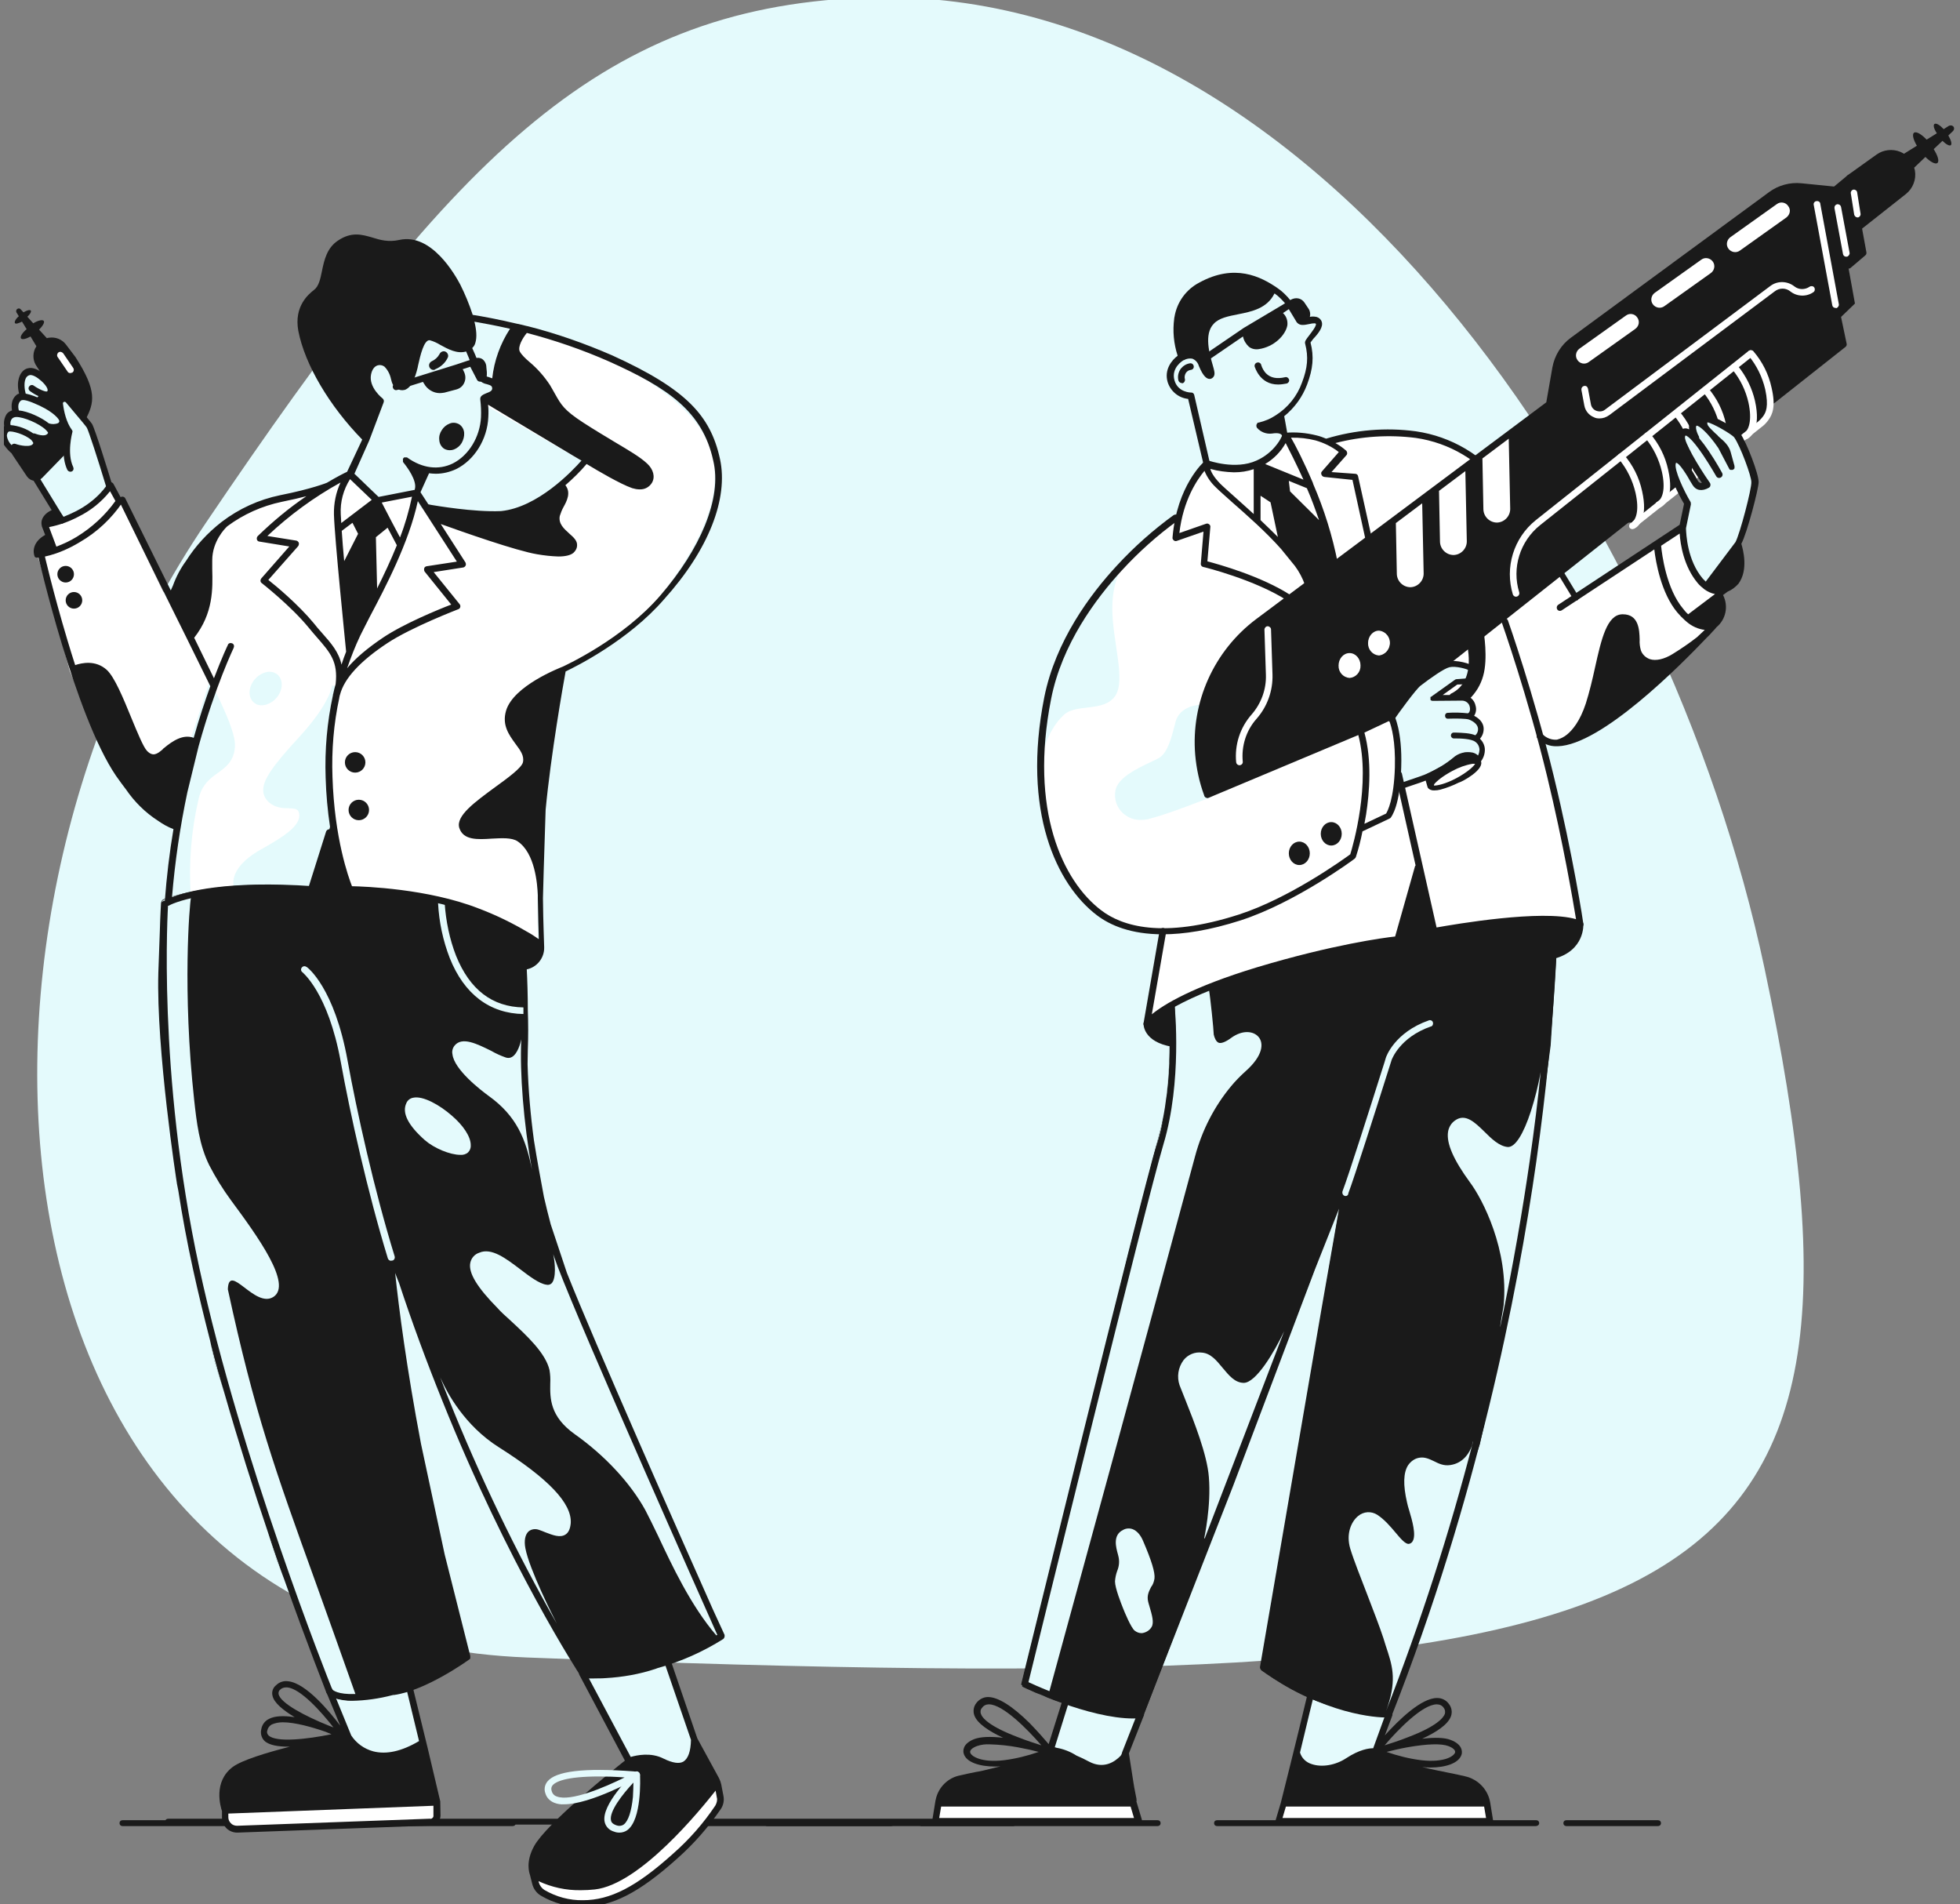 <svg width="209" height="203" viewBox="0 0 209 203" fill="none" xmlns="http://www.w3.org/2000/svg">
<rect x="0" y="0" width="209" height="203" fill="#808080" stroke="none"/>
<g clip-path="url(#clip0_1637_2343)">
<path d="M56.155 176.699C-1.735 174.445 -8.84 101.255 21.94 55.759C47.971 17.263 63.462 0.942 91.919 -0.236C140.008 -2.221 177.86 54.581 188.165 103.274C203.184 174.108 181.632 181.545 56.155 176.699Z" fill="#E4FAFC"/>
<path d="M99.864 194.517H65.904C65.702 194.517 65.568 194.391 65.568 194.203C65.568 194.014 65.702 193.889 65.904 193.889H99.897C100.099 193.889 100.233 194.014 100.233 194.203C100.233 194.391 100.065 194.517 99.864 194.517Z" fill="#1A1A1A"/>
<path d="M112.884 194.517H103.152C102.951 194.517 102.817 194.391 102.817 194.203C102.817 194.014 102.951 193.889 103.152 193.889H112.884C113.085 193.889 113.219 194.014 113.219 194.203C113.219 194.391 113.085 194.517 112.884 194.517Z" fill="#1A1A1A"/>
<path d="M59.528 194.517H17.95C17.749 194.517 17.615 194.391 17.615 194.203C17.615 194.014 17.749 193.889 17.95 193.889H59.528C59.729 193.889 59.863 194.014 59.863 194.203C59.863 194.391 59.729 194.517 59.528 194.517Z" fill="#1A1A1A"/>
<path d="M94.997 194.674H61.037C60.836 194.674 60.701 194.548 60.701 194.36C60.701 194.171 60.836 194.046 61.037 194.046H95.031C95.232 194.046 95.366 194.171 95.366 194.36C95.366 194.548 95.198 194.674 94.997 194.674Z" fill="#1A1A1A"/>
<path d="M108.017 194.674H98.286C98.084 194.674 97.95 194.548 97.95 194.36C97.95 194.171 98.084 194.046 98.286 194.046H108.017C108.219 194.046 108.353 194.171 108.353 194.36C108.353 194.548 108.219 194.674 108.017 194.674Z" fill="#1A1A1A"/>
<path d="M54.661 194.674H13.084C12.882 194.674 12.748 194.548 12.748 194.36C12.748 194.171 12.882 194.046 13.084 194.046H54.661C54.862 194.046 54.997 194.171 54.997 194.36C54.997 194.548 54.862 194.674 54.661 194.674Z" fill="#1A1A1A"/>
<path d="M76.385 190.191L71.47 195.812C71.47 195.812 67.257 200.261 63.85 200.911C60.418 201.588 57.037 200.053 57.037 200.053C57.037 200.053 57.271 201.276 57.427 201.432C57.583 201.588 60.392 203.071 63.122 202.837C65.853 202.603 68.688 200.729 71.314 198.518C73.941 196.306 76.931 192.091 76.931 192.091L76.385 190.191Z" fill="white"/>
<path d="M36.804 94.909C36.804 94.909 43.774 95.143 48.247 96.704C52.72 98.266 57.349 100.789 57.349 100.789L57.193 86.973L59.69 71.44C59.69 71.44 66.425 68.838 70.586 63.348C74.747 57.858 78.206 51.483 74.903 46.071C71.6 40.659 60.86 35.637 54.436 35.013C54.436 35.013 52.174 38.707 51.992 43.339L62.186 49.219C62.186 49.219 57.089 54.397 53.942 54.943C50.795 55.49 44.84 54.163 44.84 54.163L44.06 52.68L39.821 53.46L36.856 50.624L33.319 52.498C33.319 52.498 30.095 52.966 28.613 53.356C27.13 53.747 22.891 55.464 20.759 58.768C19.666 60.407 18.678 62.125 17.794 63.868L12.853 53.669L11.761 51.639L8.926 54.371L6.481 55.23L4.687 55.932L5.545 58.664C5.545 58.664 3.673 58.898 3.907 59.054C4.141 59.211 7.444 71.544 7.444 71.544C7.444 71.544 11.917 81.899 13.321 83.695C14.725 85.49 18.418 88.326 18.418 88.326L17.56 96.184C17.56 96.184 20.239 94.779 25.336 94.701C30.433 94.623 33.19 94.935 33.19 94.935L35.166 88.743L36.804 94.909Z" fill="white"/>
<path d="M23.957 75.811C23.385 74.484 22.787 73.34 22.761 73.34L22.371 72.585L20.186 79.22L18.574 85.959L17.17 96.731L20.369 95.768L20.343 95.482C20.108 91.995 20.395 88.483 21.201 85.074C21.565 83.617 22.397 82.993 23.203 82.42C24.061 81.796 24.946 81.171 25.05 79.636C25.128 78.934 24.764 77.633 23.957 75.811Z" fill="#E4FAFC"/>
<path d="M36.102 73.184L35.4 73.08L35.348 73.366C35.244 73.757 35.088 74.147 34.88 74.511C34.464 75.37 33.58 76.749 31.863 78.622C28.977 81.745 28.014 83.202 28.066 84.32C28.092 84.789 28.326 85.231 28.691 85.543C29.367 86.116 30.147 86.168 30.771 86.168C31.525 86.194 31.785 86.246 31.889 86.688C32.201 88.067 29.913 89.368 27.91 90.513L27.806 90.565C23.931 92.777 24.998 94.806 25.05 94.884L25.18 95.092L25.44 95.066C27.962 94.754 30.511 94.78 33.033 95.092L33.319 95.118L35.452 88.614L35.062 83.67L34.984 78.596L36.05 73.496C36.076 73.418 36.076 73.288 36.102 73.184Z" fill="#E4FAFC"/>
<path d="M49.573 36.757L50.952 40.321C50.952 40.321 52.512 40.816 52.512 41.414C52.512 42.013 51.133 42.481 51.133 42.481C51.133 42.481 51.576 46.644 49.391 48.934C47.233 51.197 45.048 50.261 45.048 50.261L43.904 52.967L39.873 53.461L36.908 50.625L38.651 46.93L40.263 42.611C39.431 42.247 38.911 41.414 38.937 40.504C38.937 38.89 39.925 38.708 40.627 38.89C41.329 39.099 41.641 40.373 41.641 40.373C41.641 40.373 42.422 41.44 42.942 40.998C43.462 40.556 44.19 36.783 44.71 36.314C45.23 35.846 45.958 36.184 46.453 36.314C46.947 36.444 48.897 37.147 49.573 36.757Z" fill="#E4FAFC"/>
<path d="M54.462 35.039C53.006 37.043 52.252 39.489 52.356 41.986L50.041 41.596L47.207 33.452L54.462 35.039Z" fill="#E4FAFC"/>
<path d="M71.184 177.104C69.598 177.625 67.959 178.067 66.321 178.405C63.85 178.874 62.316 178.614 62.316 178.614L67.127 187.824C67.127 187.824 68.584 187.174 69.624 187.538C70.664 187.902 72.354 188.553 72.953 188.267C73.551 188.007 74.071 185.535 74.071 185.535L71.184 177.104Z" fill="#E4FAFC"/>
<path d="M43.618 179.811C42.188 180.305 40.731 180.695 39.249 180.981C37.923 181.164 36.544 180.955 35.322 180.383L37.116 185.118C37.116 185.118 38.547 186.732 40.445 187.122C42.344 187.512 45.1 185.743 45.1 185.743L43.618 179.811Z" fill="#E4FAFC"/>
<path d="M46.453 192.195L24.009 192.95C24.009 192.95 23.879 194.329 24.503 194.667C25.128 195.005 27.962 194.875 27.962 194.875L41.433 194.433C41.433 194.433 46.166 194.433 46.478 193.861C46.791 193.288 46.453 192.195 46.453 192.195Z" fill="white"/>
<path d="M7.08 42.611L9.602 45.214L10.772 48.518L11.891 51.874C11.891 51.874 10.356 53.592 9.368 54.164C8.38 54.736 6.533 55.283 6.533 55.283L3.751 50.808L6.872 47.659L6.325 43.21C6.325 43.236 6.117 42.533 7.08 42.611Z" fill="#E4FAFC"/>
<path d="M6.611 55.828C6.481 55.828 6.377 55.776 6.299 55.672L3.439 51.015C3.335 50.859 3.387 50.624 3.569 50.546C3.725 50.442 3.933 50.494 4.037 50.65L6.872 55.282C6.976 55.438 6.924 55.646 6.768 55.75C6.716 55.802 6.663 55.828 6.611 55.828Z" fill="#1A1A1A"/>
<path d="M13.035 53.591V53.565V53.539V53.513V53.409V53.383V53.357V53.331L12.099 51.587C12.047 51.483 11.917 51.405 11.787 51.405C11.657 51.405 11.553 51.483 11.475 51.587C11.475 51.587 10.486 53.305 8.042 54.528C7.626 54.736 7.21 54.918 6.768 55.1L6.221 54.371C6.143 54.241 5.961 54.189 5.831 54.241C5.571 54.345 5.311 54.475 5.077 54.632C4.557 55.022 4.323 55.516 4.453 56.037V56.063V56.089L4.817 57.025C3.465 57.78 3.491 58.847 3.699 59.341C3.699 59.341 3.699 59.367 3.725 59.367L3.751 59.393C3.751 59.393 3.777 59.419 3.803 59.419C3.803 59.419 3.829 59.445 3.855 59.445H3.881C3.881 59.445 3.907 59.445 3.933 59.445H3.959C3.985 59.445 3.985 59.445 4.011 59.445C4.089 59.445 5.961 59.341 8.536 57.78C10.33 56.739 11.865 55.308 13.035 53.591C13.009 53.617 13.009 53.617 13.035 53.591ZM8.172 57.234C7.496 57.65 6.768 57.988 6.013 58.274L5.233 56.193C6.299 55.985 7.34 55.62 8.328 55.1C9.654 54.45 10.798 53.539 11.735 52.368L12.307 53.409C11.188 54.97 9.784 56.245 8.172 57.234Z" fill="#1A1A1A"/>
<path d="M37.87 82.368C38.474 82.368 38.963 81.879 38.963 81.275C38.963 80.672 38.474 80.183 37.87 80.183C37.267 80.183 36.778 80.672 36.778 81.275C36.778 81.879 37.267 82.368 37.87 82.368Z" fill="#1A1A1A"/>
<path d="M7.002 62.099C7.49 62.099 7.886 61.703 7.886 61.215C7.886 60.726 7.49 60.33 7.002 60.33C6.513 60.33 6.117 60.726 6.117 61.215C6.117 61.703 6.513 62.099 7.002 62.099Z" fill="#1A1A1A"/>
<path d="M7.886 64.884C8.374 64.884 8.77 64.487 8.77 63.999C8.77 63.51 8.374 63.114 7.886 63.114C7.397 63.114 7.002 63.51 7.002 63.999C7.002 64.487 7.397 64.884 7.886 64.884Z" fill="#1A1A1A"/>
<path d="M38.261 87.442C38.864 87.442 39.353 86.953 39.353 86.35C39.353 85.746 38.864 85.257 38.261 85.257C37.657 85.257 37.168 85.746 37.168 86.35C37.168 86.953 37.657 87.442 38.261 87.442Z" fill="#1A1A1A"/>
<path d="M77.217 174.191L76.021 171.589C72.692 164.121 63.382 143.098 60.444 135.682L58.727 130.53C58.467 129.568 58.233 128.605 57.999 127.59C57.713 126.029 57.271 123.713 56.933 121.554C56.569 118.874 56.335 116.168 56.257 113.462C56.257 112.889 56.283 112.369 56.283 111.901C56.335 110.548 56.335 109.117 56.283 107.712C56.283 104.407 56.075 101.519 55.971 100.296L55.945 99.828C55.945 99.776 55.945 99.75 55.919 99.698C55.893 99.516 55.763 99.385 55.581 99.385C54.956 98.891 53.058 97.642 48.871 96.341C44.216 94.884 38.339 94.572 37.038 94.52L35.452 88.665C35.426 88.509 35.27 88.405 35.114 88.405C34.958 88.405 34.828 88.509 34.776 88.639L32.903 94.572C23.307 93.635 17.664 95.795 17.43 95.873C17.326 95.925 17.248 96.003 17.222 96.133C17.196 96.185 17.17 96.237 17.17 96.289C17.17 96.341 17.092 97.434 17.04 99.359L16.884 103.705C16.65 111.875 18.834 126.003 18.86 126.133V126.159L19.016 126.94C19.432 129.646 19.953 132.43 20.577 135.292C21.123 137.79 21.747 140.366 22.397 142.89L22.865 145.049V145.075L23.905 148.432C25.414 153.688 27.026 158.787 28.56 163.315L29.445 166.125C29.445 166.125 29.445 166.125 29.445 166.151L30.303 168.362C32.825 175.492 34.75 180.253 34.776 180.383C34.776 180.383 34.776 180.383 34.776 180.409C34.88 180.618 35.374 181.32 37.532 181.32C38.989 181.294 40.419 181.086 41.823 180.722C41.849 180.722 41.876 180.722 41.901 180.696C41.928 180.696 41.98 180.696 42.032 180.696C45.412 180.227 49.859 177.053 50.093 176.871L50.119 176.845L50.145 176.819C50.145 176.819 50.145 176.819 50.145 176.793C50.145 176.767 50.145 176.793 50.145 176.767C50.145 176.741 50.145 176.767 50.145 176.741C50.145 176.715 50.145 176.741 50.145 176.715C50.145 176.689 50.145 176.715 50.145 176.689V176.663V176.533L47.415 165.708L44.892 153.922C43.358 145.856 42.526 139.429 42.136 135.708C42.266 136.047 42.396 136.411 42.552 136.775C43.93 140.964 45.49 145.179 47.181 149.368C54.228 166.931 61.796 178.51 61.874 178.614C61.9 178.666 61.952 178.692 62.004 178.744L62.03 178.77C62.082 178.874 62.186 178.926 62.316 178.926C62.368 178.926 62.966 178.952 63.85 178.926C64.058 178.926 64.319 178.926 64.579 178.9C66.399 178.796 68.193 178.484 69.91 177.912C70.04 177.859 70.17 177.807 70.3 177.781C72.692 177.105 75.007 176.064 77.113 174.737C77.217 174.659 77.269 174.529 77.269 174.399C77.269 174.321 77.269 174.269 77.217 174.191Z" fill="#1A1A1A"/>
<path d="M17.586 96.028C17.768 96.054 17.924 96.21 17.924 96.392C17.924 96.575 16.728 114.242 21.253 135.161C25.7 155.716 35.01 179.082 35.426 180.096C35.478 180.174 35.998 180.669 37.897 180.591C36.258 175.959 34.88 172.108 33.658 168.7C29.315 156.679 27.156 150.669 24.296 137.451C24.399 134.511 27.182 139.532 29.159 138.257C31.187 136.93 27.494 131.831 24.608 127.928C23.749 126.757 22.995 125.534 22.319 124.233C21.253 122.099 20.967 119.654 20.707 117.286C19.432 105.629 20.213 96.314 20.369 95.664L20.603 95.065L19.953 95.195C17.976 95.612 17.508 95.924 17.43 95.95L17.3 96.054V96.184C17.326 96.08 17.456 96.002 17.586 96.028Z" fill="#E4FAFC"/>
<path d="M22.527 143.487L22.839 145.048L23.905 148.405C23.411 146.818 22.943 145.153 22.527 143.487Z" fill="#E4FAFC"/>
<path d="M28.534 163.341L29.419 166.151L30.277 168.363C29.731 166.775 29.133 165.11 28.534 163.341Z" fill="#E4FAFC"/>
<path d="M35.66 181.033C35.894 181.241 36.206 181.345 36.518 181.319C36.7 181.319 36.882 181.293 37.038 181.293C36.57 181.267 36.102 181.189 35.66 181.033Z" fill="#E4FAFC"/>
<path d="M55.815 107.399C52.486 107.347 50.093 105.5 48.637 101.909C47.935 100.114 47.545 98.189 47.415 96.263C47.415 96.081 47.259 95.925 47.051 95.925C46.869 95.925 46.712 96.081 46.712 96.263V96.289C46.817 98.293 47.233 100.27 47.961 102.143C49.495 105.994 52.226 108.05 55.815 108.102V107.399Z" fill="#E4FAFC"/>
<path d="M29.575 71.908C29.211 71.622 28.768 71.544 28.326 71.674C27.858 71.804 27.468 72.065 27.156 72.429C26.454 73.287 26.428 74.354 27.078 74.901C27.312 75.109 27.624 75.213 27.936 75.187C28.066 75.187 28.196 75.161 28.326 75.135C28.794 75.005 29.185 74.745 29.497 74.38C30.199 73.548 30.225 72.455 29.575 71.908Z" fill="#E4FAFC"/>
<path d="M77.139 191.44L76.905 190.218C76.853 189.983 76.775 189.775 76.671 189.567L74.357 185.326L71.496 176.948C71.444 176.766 71.236 176.662 71.054 176.714C70.872 176.766 70.768 176.974 70.82 177.156L73.681 185.482C73.655 186.731 73.369 187.486 72.874 187.798C72.432 188.058 71.73 187.954 70.768 187.486C69.416 186.783 67.881 187.121 67.257 187.303L62.42 178.223C62.316 178.041 62.108 177.989 61.926 178.093C61.744 178.197 61.692 178.405 61.796 178.587L66.633 187.694C65.229 188.813 58.259 194.433 56.959 196.8C56.023 198.492 56.439 199.663 56.517 199.897L56.751 200.833C56.881 201.354 57.193 201.796 57.661 202.082C59.013 202.889 60.574 203.305 62.134 203.279C65.229 203.279 68.141 201.796 72.224 198.127C73.993 196.566 75.527 194.797 76.853 192.872C77.139 192.455 77.243 191.935 77.139 191.44ZM76.281 192.481C75.007 194.381 73.499 196.098 71.782 197.607C67.855 201.146 65.073 202.577 62.16 202.577C60.704 202.603 59.299 202.212 58.051 201.484C57.765 201.302 57.557 201.016 57.453 200.677L57.427 200.547C58.831 201.198 60.366 201.536 61.926 201.51C62.42 201.51 62.914 201.484 63.408 201.432C68.245 200.911 74.721 192.898 76.307 190.894L76.437 191.623C76.515 191.883 76.437 192.195 76.281 192.481Z" fill="#1A1A1A"/>
<path d="M68.219 189.099C68.167 188.943 68.011 188.865 67.855 188.865C67.803 188.865 67.673 188.865 67.543 188.839C62.238 188.449 59.247 188.813 58.363 189.932C58.077 190.296 57.999 190.764 58.155 191.181C58.285 191.649 58.649 192.013 59.117 192.195C59.455 192.325 59.794 192.378 60.158 192.352C62.992 192.352 67.829 189.646 68.089 189.541C68.219 189.437 68.271 189.255 68.219 189.099ZM59.377 191.519C59.117 191.441 58.909 191.233 58.831 190.946C58.753 190.738 58.779 190.504 58.909 190.348C59.221 189.958 60.288 189.385 63.902 189.385C64.683 189.385 65.567 189.411 66.607 189.489C64.448 190.556 60.834 192.091 59.377 191.519Z" fill="#E4FAFC"/>
<path d="M66.061 195.371C65.879 195.371 65.671 195.345 65.489 195.267C64.969 195.137 64.579 194.72 64.475 194.226C64.085 192.431 67.283 189.282 67.647 188.944C67.751 188.84 67.907 188.814 68.011 188.866C68.141 188.918 68.219 189.048 68.245 189.178C68.271 189.672 68.427 193.94 66.919 195.084C66.685 195.267 66.373 195.371 66.061 195.371ZM67.543 190.037C66.347 191.312 64.943 193.133 65.151 194.07C65.177 194.226 65.281 194.434 65.723 194.59C65.983 194.694 66.269 194.668 66.503 194.512C66.997 194.148 67.335 193.107 67.491 191.572C67.517 190.999 67.543 190.479 67.543 190.037Z" fill="#E4FAFC"/>
<path d="M46.947 192.117C46.947 192.091 46.947 192.065 46.947 192.039L45.594 186.315L43.982 179.732C43.93 179.55 43.748 179.42 43.566 179.472C43.384 179.524 43.254 179.706 43.306 179.888C43.306 179.888 43.306 179.888 43.306 179.914L44.684 185.612C42.838 186.705 41.199 187.069 39.795 186.705C38.833 186.445 38.001 185.846 37.454 185.014L35.452 180.122C35.374 179.94 35.166 179.862 34.984 179.94C34.802 180.018 34.724 180.226 34.802 180.408L36.284 183.973C35.14 182.464 32.643 179.446 30.745 179.238C30.277 179.159 29.783 179.316 29.445 179.654C29.107 179.914 28.951 180.356 29.055 180.773C29.211 181.527 30.199 182.334 31.421 183.062C30.199 182.88 29.289 182.932 28.691 183.245C28.248 183.453 27.936 183.869 27.858 184.363C27.754 184.806 27.884 185.274 28.196 185.586C28.691 186.055 29.679 186.211 30.797 186.211H30.901C28.378 186.861 25.804 187.642 24.816 188.37C22.709 189.957 23.515 192.611 23.671 193.08V193.756C23.671 194.199 23.853 194.615 24.165 194.927C24.477 195.213 24.868 195.369 25.284 195.369H25.336L45.932 194.615C46.505 194.589 46.973 194.121 46.973 193.548L46.947 192.117ZM29.705 180.591C29.679 180.408 29.731 180.226 29.887 180.122C30.043 179.966 30.277 179.888 30.511 179.888C30.563 179.888 30.615 179.888 30.641 179.888C32.071 180.044 34.256 182.49 35.556 184.155C35.4 184.103 35.192 184.025 35.01 183.947C32.617 182.984 29.887 181.579 29.705 180.591ZM28.639 185.014C28.482 184.858 28.43 184.65 28.508 184.467C28.56 184.207 28.742 183.973 28.977 183.843C29.341 183.687 29.731 183.609 30.147 183.609C31.473 183.609 33.294 184.129 34.724 184.624C34.958 184.728 35.14 184.806 35.348 184.884C32.799 185.404 29.471 185.794 28.639 185.014ZM45.88 193.886L25.284 194.641C25.05 194.641 24.79 194.563 24.634 194.381C24.451 194.225 24.348 193.99 24.348 193.73V193.34L46.218 192.507V193.548C46.244 193.73 46.088 193.886 45.906 193.912C45.906 193.886 45.88 193.886 45.88 193.886Z" fill="#1A1A1A"/>
<path d="M51.914 39.671L51.862 39.151C51.862 38.813 51.706 38.5 51.446 38.292C51.212 38.136 50.952 38.11 50.691 38.188L50.327 38.292L50.119 38.37L48.637 38.865L45.126 39.957L42.136 40.894C41.953 40.946 41.823 41.154 41.901 41.337C41.953 41.519 42.161 41.649 42.344 41.571C42.344 41.571 42.344 41.571 42.37 41.571L45.1 40.712L45.23 40.92C45.568 41.519 46.218 41.909 46.895 41.909C47.051 41.909 47.207 41.883 47.389 41.857L48.663 41.519C49.053 41.414 49.365 41.154 49.521 40.764C49.677 40.4 49.651 39.983 49.469 39.619L49.339 39.359L50.145 39.099L50.873 40.504C50.925 40.608 51.056 40.686 51.185 40.686C51.238 40.686 51.264 40.686 51.316 40.66L51.498 40.608C51.966 40.556 51.914 39.931 51.914 39.671Z" fill="#1A1A1A"/>
<path d="M46.218 39.437C45.958 39.437 45.75 39.203 45.75 38.943C45.75 38.76 45.88 38.578 46.062 38.5C46.401 38.344 46.687 38.084 46.869 37.746C46.973 37.511 47.259 37.381 47.493 37.486C47.727 37.59 47.857 37.876 47.753 38.11C47.493 38.682 46.999 39.125 46.426 39.359C46.349 39.437 46.27 39.437 46.218 39.437Z" fill="#1A1A1A"/>
<path d="M49.495 46.15C49.469 45.785 49.287 45.447 48.975 45.239C48.663 45.057 48.273 45.005 47.935 45.161C47.597 45.291 47.285 45.551 47.103 45.863C46.895 46.175 46.791 46.54 46.843 46.93C46.869 47.294 47.051 47.633 47.363 47.841C47.545 47.945 47.753 47.997 47.961 47.997C48.117 47.997 48.273 47.971 48.403 47.919C48.741 47.789 49.053 47.529 49.235 47.216C49.417 46.878 49.521 46.514 49.495 46.15Z" fill="#1A1A1A"/>
<path d="M76.776 48.944C76.256 46.524 75.294 44.703 73.681 43.09C71.913 41.321 69.234 39.681 65.281 37.886C62.343 36.611 59.326 35.544 56.231 34.764H56.205L55.243 34.53C55.217 34.53 55.217 34.53 55.191 34.53C53.111 34.035 51.42 33.723 50.406 33.567C50.042 32.448 49.6 31.381 49.08 30.34C48.586 29.404 46.037 24.798 42.578 25.579C41.408 25.839 40.524 25.579 39.692 25.319C38.599 25.006 37.481 24.668 36.025 25.657C34.855 26.438 34.569 27.738 34.334 28.883C34.152 29.768 33.996 30.523 33.476 30.913C32.956 31.329 31.318 32.604 31.812 35.284C32.514 38.875 35.115 43.272 38.625 46.863L37.013 50.297C36.727 50.427 35.947 50.818 34.855 51.468C34.855 51.468 33.268 52.119 29.861 52.795C27.599 53.263 25.492 54.226 23.646 55.631C22.138 56.802 20.837 58.207 19.823 59.82C19.251 60.601 18.783 61.486 18.445 62.422C18.367 62.604 18.289 62.76 18.211 62.943L13.374 53.159C13.296 52.977 13.088 52.899 12.906 52.977C12.723 53.055 12.646 53.263 12.723 53.446L18.003 64.192L19.849 67.912L22.424 73.142C22.424 73.142 22.424 73.142 22.424 73.168C21.878 74.677 21.253 76.525 20.655 78.658C19.537 78.242 18.419 78.97 17.483 79.751C17.431 79.777 17.379 79.829 17.353 79.881C16.754 80.401 16.312 80.688 15.688 80.063C15.298 79.673 14.648 78.086 14.024 76.577C13.14 74.417 12.229 72.205 11.397 71.425C10.201 70.332 8.719 70.67 8.016 70.904C7.73 70.046 7.47 69.161 7.184 68.225C5.676 63.203 4.688 58.936 4.688 58.884C4.636 58.701 4.454 58.571 4.272 58.623C4.09 58.675 3.96 58.858 4.012 59.04C4.168 59.742 8.016 76.29 12.359 82.691C12.723 83.212 13.088 83.706 13.426 84.148C14.336 85.475 15.48 86.62 16.858 87.505C17.379 87.869 17.925 88.181 18.497 88.389C18.081 90.835 17.769 93.437 17.561 96.195C17.561 96.299 17.587 96.403 17.665 96.455C17.691 96.481 17.691 96.481 17.717 96.507C17.769 96.533 17.821 96.533 17.847 96.559H17.873C17.899 96.559 17.925 96.559 17.951 96.559C17.977 96.559 18.003 96.559 18.029 96.533C18.055 96.507 21.93 94.348 33.554 95.207C33.71 95.207 33.866 95.102 33.918 94.946L35.375 89.768C35.999 93.073 36.805 94.894 36.857 94.998C36.857 94.998 36.857 95.024 36.883 95.05L36.909 95.076L36.935 95.102C36.961 95.128 36.961 95.128 36.987 95.128C37.013 95.128 37.013 95.154 37.039 95.128C37.065 95.128 37.091 95.128 37.091 95.128C37.221 95.128 44.763 95.18 50.588 97.47C52.279 98.095 53.917 98.875 55.477 99.786L55.711 103.012C55.737 103.116 55.763 103.194 55.841 103.272C55.893 103.324 55.997 103.35 56.075 103.35H56.127C57.246 103.142 58.052 102.128 58.026 101.009V100.957C58.026 100.644 57.922 98.485 57.896 95.753C57.896 95.363 58.026 91.069 58.182 86.334C58.728 80.506 60.08 72.83 60.314 71.581C61.355 71.087 66.998 68.302 70.821 63.879C75.58 58.597 77.686 53.133 76.776 48.944ZM61.199 48.632L61.953 49.074C61.953 49.074 61.979 49.074 62.005 49.1C61.016 50.219 57.35 54.096 53.423 54.486C50.536 54.616 46.375 53.888 46.037 53.836C45.881 53.81 45.751 53.784 45.673 53.758L44.841 52.483C44.867 52.431 44.867 52.379 44.893 52.353L45.751 50.453C45.985 50.479 46.219 50.505 46.479 50.505C47.233 50.505 47.962 50.323 48.638 50.011C50.588 49.048 51.966 46.837 52.07 44.469C52.096 44.027 52.096 43.584 52.044 43.142L52.903 43.662L61.199 48.632ZM45.283 60.939L48.117 64.452C46.817 64.946 43.072 66.481 40.862 67.964C39.197 69.083 37.897 70.176 37.013 71.243C37.429 70.046 37.871 68.901 38.417 67.756C38.651 67.262 39.016 66.585 39.458 65.701C41.044 62.708 43.618 57.817 44.555 53.419L48.716 59.872L45.491 60.367C45.361 60.393 45.257 60.471 45.231 60.601C45.205 60.731 45.231 60.861 45.283 60.939ZM36.701 59.82C36.597 58.623 36.493 57.505 36.441 56.594L37.585 55.735L38.183 56.906L36.701 59.82ZM41.33 56.256L42.318 58.129C41.668 59.742 40.914 61.329 40.212 62.734L40.082 57.27L41.33 56.256ZM40.706 53.576L43.931 52.951C43.618 54.434 43.202 55.891 42.656 57.296L41.746 55.579L40.706 53.576ZM50.692 36.533C50.874 35.935 50.796 35.128 50.588 34.295C51.472 34.452 52.799 34.686 54.385 35.05C53.345 36.637 52.694 38.459 52.486 40.332C52.356 40.28 52.226 40.254 52.122 40.202C51.992 40.176 51.836 40.124 51.732 40.046C51.42 39.655 51.186 39.239 51.03 38.771C50.796 38.068 50.536 37.496 50.354 37.105C50.51 36.949 50.64 36.767 50.692 36.533ZM39.38 46.941L40.914 42.882C40.966 42.726 40.914 42.569 40.784 42.465C40.784 42.465 39.301 41.321 39.562 39.942C39.666 39.395 39.926 39.057 40.264 38.953C40.498 38.875 40.784 38.927 40.992 39.083C41.356 39.447 41.59 39.916 41.694 40.41C41.798 40.852 41.928 41.269 42.448 41.503C42.734 41.633 43.046 41.633 43.306 41.503C43.827 41.242 44.217 40.488 44.529 39.213L44.581 38.953C44.815 37.912 45.205 36.195 45.829 36.273C46.219 36.377 46.609 36.559 46.947 36.767C47.753 37.209 48.742 37.756 49.704 37.47C49.886 37.86 50.094 38.406 50.328 39.057C50.51 39.603 50.77 40.098 51.134 40.54C51.342 40.774 51.628 40.904 51.914 40.956C52.356 41.086 52.461 41.138 52.486 41.399C52.486 41.633 52.304 41.763 51.862 41.919C51.576 42.049 51.16 42.179 51.212 42.596C51.29 43.22 51.316 43.844 51.29 44.469C51.186 46.577 49.99 48.554 48.273 49.413C46.765 50.141 45.049 49.933 43.437 48.788C43.437 48.788 43.41 48.788 43.41 48.762H43.384H43.358H43.332H43.202H43.176H43.15H43.124H43.098L43.072 48.788C43.072 48.788 43.046 48.788 43.046 48.814L43.02 48.84L42.994 48.866C42.994 48.866 42.994 48.892 42.968 48.918C42.968 48.918 42.968 48.918 42.968 48.944C42.968 48.97 42.942 48.97 42.968 48.996V49.022V49.126V49.152V49.178V49.204V49.23C42.968 49.23 42.968 49.257 42.994 49.257C42.994 49.257 42.994 49.257 42.994 49.282C43.41 49.777 44.477 51.234 44.243 52.119L44.217 52.223L40.368 52.977L37.793 50.505L39.38 46.941ZM37.325 51.078L39.64 53.289L36.389 55.761C36.363 55.397 36.363 55.085 36.337 54.851C36.259 53.498 36.623 52.197 37.325 51.078ZM36.311 51.442C35.817 52.509 35.583 53.68 35.609 54.851C35.687 57.478 36.805 68.355 36.909 69.473C36.727 69.916 36.571 70.384 36.415 70.852C36.129 69.525 35.349 68.615 34.308 67.444C34.022 67.132 33.736 66.793 33.45 66.429C31.812 64.452 29.445 62.474 28.613 61.824L31.786 58.233C31.864 58.129 31.89 57.999 31.864 57.869C31.812 57.739 31.708 57.661 31.604 57.635L28.509 57.14C30.85 54.929 33.476 53.003 36.311 51.442ZM33.424 94.478C24.088 93.827 19.797 95.076 18.341 95.649C18.653 91.876 19.199 88.155 19.979 84.46L21.175 79.569C22.97 73.09 24.894 69.135 24.92 69.057C24.998 68.875 24.946 68.667 24.764 68.589C24.582 68.511 24.374 68.563 24.296 68.745C24.296 68.745 24.296 68.745 24.296 68.771C24.27 68.797 23.672 70.072 22.814 72.309L20.707 67.99C22.762 65.362 22.684 62.76 22.632 60.679C22.632 60.341 22.632 60.028 22.632 59.716C22.632 57.713 24.01 56.308 24.192 56.152L24.218 56.126C24.218 56.126 24.218 56.099 24.244 56.099C25.96 54.825 27.937 53.94 30.043 53.498C31.084 53.289 31.968 53.081 32.67 52.899C30.824 54.148 29.107 55.579 27.495 57.14C27.391 57.244 27.365 57.374 27.391 57.505C27.417 57.635 27.547 57.739 27.677 57.739L30.85 58.259L27.859 61.668C27.807 61.746 27.755 61.85 27.781 61.928C27.781 62.032 27.833 62.11 27.911 62.162C27.937 62.188 31.006 64.582 32.904 66.897C33.216 67.262 33.502 67.626 33.788 67.938C35.245 69.603 36.051 70.54 35.791 72.934C35.687 73.272 35.609 73.611 35.531 73.975C35.505 74.001 35.505 74.053 35.505 74.105C34.88 76.993 34.62 79.933 34.724 82.899C34.776 84.669 34.932 86.412 35.193 88.155L33.424 94.478ZM75.164 56.022C74.175 58.441 72.537 61.017 70.431 63.463C66.4 68.146 60.288 70.93 60.028 71.061C59.716 71.191 54.775 73.09 53.969 75.744C53.501 77.305 54.281 78.346 54.957 79.283C55.477 79.985 55.919 80.558 55.763 81.26C55.633 81.859 54.125 82.951 52.799 83.914C50.64 85.501 48.586 86.984 48.976 88.259C49.392 89.586 50.926 89.508 52.434 89.404C53.475 89.352 54.567 89.274 55.191 89.69C57.063 90.939 57.298 94.27 57.35 95.415V95.805C57.376 97.626 57.428 99.187 57.454 100.124C57.038 99.838 56.621 99.552 56.179 99.317C54.541 98.355 52.825 97.522 51.03 96.846C45.647 94.738 38.859 94.504 37.533 94.478C37.169 93.541 35.661 89.404 35.453 82.821C35.349 79.985 35.583 77.149 36.181 74.391V74.365C36.181 74.339 36.181 74.313 36.207 74.261C36.207 74.183 36.233 74.131 36.259 74.053C36.701 72.335 38.391 70.488 41.304 68.563C43.905 66.846 48.82 64.972 48.872 64.946C48.976 64.92 49.054 64.816 49.08 64.712C49.106 64.608 49.08 64.478 49.002 64.4L46.245 60.991L49.392 60.497C49.522 60.471 49.6 60.393 49.652 60.289C49.704 60.184 49.678 60.054 49.626 59.95L46.999 55.865C49.314 56.698 55.061 58.727 57.298 59.092C58.052 59.222 58.78 59.3 59.534 59.326C60.288 59.326 60.834 59.196 61.147 58.936C61.38 58.727 61.536 58.441 61.536 58.129C61.562 57.635 61.147 57.27 60.704 56.88C60.132 56.36 59.534 55.839 59.69 55.007C59.794 54.669 59.924 54.356 60.08 54.07C60.444 53.419 60.912 52.509 60.288 51.728C61.094 51.026 61.875 50.271 62.551 49.465C63.747 50.193 66.192 51.624 67.414 52.041C67.674 52.119 67.934 52.171 68.194 52.171C68.74 52.197 69.234 51.936 69.52 51.468C69.884 50.844 69.676 50.037 69 49.413C68.246 48.71 67.076 48.033 65.594 47.149C64.605 46.55 63.461 45.874 62.213 45.067C60.132 43.714 59.846 43.168 59.17 41.971C59.014 41.711 58.858 41.399 58.65 41.06C58.052 40.15 57.324 39.317 56.491 38.615C55.997 38.198 55.607 37.808 55.425 37.47C55.191 36.975 55.711 36.065 56.179 35.492C59.17 36.273 62.109 37.288 64.943 38.536C71.263 41.373 74.904 43.87 76.048 49.074C76.542 51.104 76.204 53.446 75.164 56.022Z" fill="#1A1A1A"/>
<path d="M7.678 45.941L5.831 41.023C5.805 40.945 5.727 40.893 5.649 40.867C5.571 40.841 5.467 40.867 5.415 40.945C5.155 41.205 4.921 41.466 4.739 41.778C4.661 41.804 4.583 41.856 4.479 41.882C4.219 41.986 4.011 42.038 3.933 42.22C3.803 42.48 3.985 42.688 4.089 42.845C4.115 42.871 4.167 42.923 4.193 42.975C3.881 44.068 4.219 45.082 5.181 45.837C5.233 45.941 5.415 46.253 5.259 46.383C5.051 46.539 4.349 46.591 3.933 46.565C3.829 46.565 3.751 46.617 3.699 46.696C3.647 46.774 3.647 46.878 3.699 46.956C3.777 47.086 3.829 47.242 3.829 47.372C3.829 47.372 3.829 47.372 3.803 47.398C3.595 47.476 2.737 47.294 2.321 47.242C1.67 47.112 1.514 47.086 1.384 47.268C1.332 47.346 1.332 47.424 1.358 47.502C1.332 47.502 1.332 47.528 1.306 47.554C1.15 47.892 1.176 48.283 1.384 48.569L2.867 50.781C3.049 51.041 3.335 51.223 3.647 51.249H3.751C4.037 51.249 4.297 51.145 4.505 50.937L7.418 47.944C7.444 47.892 7.47 47.866 7.496 47.814L7.73 46.071C7.704 46.045 7.704 45.993 7.678 45.941Z" fill="#1A1A1A"/>
<path d="M3.283 39.671L3.465 39.723C3.959 39.931 4.375 40.217 4.765 40.581C5.623 41.466 5.233 42.065 5.233 42.065L4.193 42.117L3.829 42.559L2.555 42.143C2.555 42.143 2.112 40.425 2.581 40.009C3.049 39.593 3.283 39.671 3.283 39.671Z" fill="#E4FAFC"/>
<path d="M2.347 42.273C3.205 42.429 4.037 42.741 4.791 43.183C6.169 43.938 6.846 44.952 6.689 45.239C6.533 45.525 5.311 45.525 5.311 45.525C5.311 45.525 5.961 45.889 5.467 46.279C4.973 46.67 3.595 46.644 3.595 46.644C3.595 46.644 4.089 47.164 3.881 47.398C3.335 48.075 1.592 47.372 1.592 47.372L0.708 47.711C0.708 47.711 0.084 45.837 0.682 45.655C0.682 45.655 0.63 44.38 1.592 43.964C1.28 43.391 1.514 42.663 2.112 42.377C2.164 42.325 2.243 42.298 2.347 42.273Z" fill="#E4FAFC"/>
<path d="M4.609 42.663C4.557 42.637 4.505 42.611 4.453 42.585C3.907 42.298 3.335 42.09 2.737 41.96C2.633 41.596 2.477 40.633 2.841 40.191C2.945 40.061 3.075 40.009 3.205 39.983C3.491 39.957 3.933 40.191 4.401 40.607C4.921 41.076 5.103 41.44 5.077 41.622C5.077 41.674 5.051 41.7 5.025 41.726C4.895 41.804 4.219 41.544 3.621 41.128C3.465 40.998 3.257 41.023 3.127 41.18C2.997 41.336 3.023 41.544 3.179 41.674L3.205 41.7C4.583 42.689 5.233 42.429 5.415 42.325C5.649 42.194 5.779 41.934 5.805 41.674C5.831 41.336 5.701 40.815 4.895 40.061C4.271 39.488 3.673 39.202 3.179 39.228C2.841 39.254 2.529 39.41 2.321 39.697C2.243 39.775 1.67 40.529 2.034 41.96C1.93 41.986 1.826 42.038 1.748 42.116C1.176 42.585 1.202 43.313 1.28 43.755C1.046 43.834 0.838 43.964 0.708 44.146C0.474 44.51 0.37 44.978 0.448 45.421C0.188 45.681 0.032 46.045 0.058 46.41C0.11 47.398 1.176 48.283 1.306 48.387C1.358 48.439 1.436 48.465 1.54 48.465C1.644 48.465 1.748 48.413 1.8 48.335C1.878 48.231 1.904 48.127 1.852 47.997C2.529 48.153 3.803 48.335 4.219 47.45C4.297 47.294 4.297 47.138 4.271 46.982C4.297 46.982 4.323 46.982 4.375 46.982C4.453 46.982 4.531 47.008 4.635 46.982C5.129 47.034 5.597 46.748 5.831 46.305C5.909 46.149 5.909 45.967 5.857 45.811C6.117 45.811 6.377 45.733 6.611 45.603C6.846 45.447 7.002 45.213 7.054 44.926C7.158 44.172 5.649 43.157 4.609 42.663ZM3.543 47.268C3.335 47.736 2.138 47.502 1.644 47.32C1.488 47.268 1.332 47.32 1.228 47.45C0.968 47.19 0.786 46.852 0.734 46.462C0.734 46.305 0.786 46.123 0.916 46.019C1.202 45.889 2.711 46.305 3.361 46.93C3.491 47.086 3.569 47.216 3.543 47.268ZM3.751 46.227C3.699 46.201 3.621 46.201 3.543 46.201C2.815 45.707 2.008 45.395 1.124 45.317C1.072 45.083 1.124 44.848 1.254 44.666C1.358 44.536 1.54 44.458 1.722 44.458C2.477 44.432 4.167 45.135 4.869 45.811C5.077 46.019 5.129 46.123 5.129 46.149C4.869 46.696 3.751 46.227 3.751 46.227ZM6.195 45.108C5.883 45.239 5.519 45.239 5.207 45.135C4.401 44.484 2.945 43.834 2.008 43.755C1.93 43.469 1.878 43.001 2.216 42.715C2.425 42.533 3.075 42.715 4.193 43.235C4.245 43.261 4.323 43.287 4.349 43.313C5.623 43.912 6.377 44.692 6.325 44.926C6.299 45.031 6.247 45.083 6.195 45.108Z" fill="#1A1A1A"/>
<path d="M8.042 38.058L7.054 36.757C6.637 36.184 5.935 35.898 5.233 36.002C5.155 36.002 5.077 36.028 4.999 36.054L4.167 35.144C4.557 34.753 4.791 34.363 4.661 34.207C4.531 34.051 4.063 34.155 3.543 34.467L2.919 33.765C3.205 33.505 3.361 33.218 3.283 33.114C3.179 32.984 2.867 33.088 2.503 33.296L2.164 32.932C2.086 32.88 1.956 32.854 1.852 32.932C1.722 33.01 1.696 33.166 1.748 33.296L2.008 33.713C1.67 33.999 1.514 34.311 1.592 34.441C1.67 34.571 1.982 34.467 2.347 34.285L2.841 35.092C2.373 35.482 2.112 35.898 2.243 36.08C2.373 36.236 2.789 36.132 3.257 35.872L3.881 36.913C3.829 37.017 3.777 37.095 3.725 37.199C3.465 37.798 3.517 38.5 3.907 39.047L6.299 42.767C6.325 42.819 6.377 42.845 6.429 42.871L8.068 43.444L8.692 44.667C8.744 44.745 8.822 44.797 8.926 44.797C9.03 44.797 9.108 44.745 9.16 44.667C10.018 42.95 10.408 41.727 8.042 38.058Z" fill="#1A1A1A"/>
<path d="M7.392 42.768L9.654 45.396L11.527 50.678C11.527 50.678 7.522 49.871 7.522 49.923C7.522 49.949 6.846 47.763 7.418 46.02C7.522 45.89 6.507 44.771 6.351 43.678C6.325 43.522 6.325 43.366 6.299 43.236C6.273 42.898 6.533 42.586 6.872 42.56C7.08 42.56 7.262 42.638 7.392 42.768Z" fill="#E4FAFC"/>
<path d="M11.631 52.029C11.475 52.029 11.345 51.925 11.293 51.795C10.46 49.037 9.446 45.915 9.264 45.603C9.212 45.499 8.848 45.056 7.028 42.897C6.976 42.845 6.898 42.819 6.82 42.845C6.742 42.871 6.689 42.949 6.715 43.053C6.82 43.886 7.08 45.03 7.652 45.811C7.73 45.889 7.756 46.019 7.704 46.123C7.704 46.149 7.106 48.335 7.808 49.792C7.886 49.974 7.834 50.182 7.652 50.26C7.47 50.338 7.288 50.26 7.184 50.104C6.481 48.621 6.872 46.696 7.002 46.097C6.507 45.369 6.169 44.38 6.013 43.131C5.961 42.741 6.169 42.376 6.507 42.194C6.846 42.038 7.288 42.116 7.522 42.428C8.874 44.042 9.654 44.952 9.81 45.187C10.122 45.681 11.631 50.572 11.917 51.535C11.969 51.717 11.865 51.925 11.683 51.977C11.683 52.029 11.657 52.029 11.631 52.029Z" fill="#1A1A1A"/>
<path d="M7.496 39.775C7.392 39.775 7.262 39.722 7.21 39.618L6.143 38.057C6.039 37.901 6.091 37.667 6.247 37.563C6.403 37.459 6.611 37.511 6.742 37.667L7.808 39.228C7.912 39.384 7.886 39.618 7.704 39.722C7.626 39.749 7.574 39.749 7.496 39.775Z" fill="white"/>
<path d="M41.693 134.407C41.537 134.407 41.407 134.303 41.355 134.147C39.171 127.017 37.324 118.665 36.336 113.201C34.984 105.786 32.253 103.678 32.253 103.652C32.097 103.548 32.045 103.314 32.175 103.158C32.279 103.002 32.513 102.949 32.669 103.08C32.669 103.08 32.669 103.08 32.695 103.08C32.825 103.158 35.66 105.317 37.064 113.071C38.053 118.509 39.899 126.861 42.084 133.938C42.136 134.121 42.057 134.303 41.875 134.381C41.875 134.381 41.875 134.381 41.849 134.381C41.771 134.381 41.719 134.407 41.693 134.407Z" fill="#E4FAFC"/>
<path d="M57.427 124.573L57.401 124.468C57.401 124.494 57.427 124.52 57.427 124.573Z" fill="#E4FAFC"/>
<path d="M52.122 116.843C55.086 118.977 56.075 121.423 56.725 124.701C55.815 119.575 55.425 114.449 55.581 110.833V110.807C55.502 111.223 55.191 112.342 54.592 112.68C54.384 112.81 54.124 112.81 53.916 112.732C53.396 112.55 52.876 112.316 52.382 112.03C50.847 111.275 49.287 110.494 48.481 111.457C48.273 111.717 48.169 112.056 48.247 112.394C48.429 114.033 51.264 116.219 52.122 116.843Z" fill="#E4FAFC"/>
<path d="M54.41 140.755C56.179 142.395 58.181 144.242 58.597 146.063C58.675 146.532 58.701 147 58.675 147.494C58.649 149.056 58.623 151.007 61.302 152.906C64.501 155.17 67.231 158.11 68.817 160.998C69.182 161.701 69.65 162.638 70.17 163.73C71.652 166.879 73.655 171.172 76.385 174.346C76.411 174.32 76.437 174.32 76.489 174.294C75.085 171.146 62.238 142.291 59.455 135.005C59.299 134.589 59.143 134.147 58.987 133.704C59.195 134.615 59.325 136.254 58.831 136.801C58.675 136.957 58.467 137.009 58.259 136.957C57.505 136.853 56.465 136.072 55.477 135.317C53.968 134.173 52.408 132.976 51.108 133.548C50.613 133.704 50.249 134.121 50.145 134.641C49.937 135.708 50.9 137.269 53.058 139.455C53.422 139.871 53.89 140.287 54.41 140.755Z" fill="#E4FAFC"/>
<path d="M48.169 118.926C46.895 117.807 45.1 116.792 44.06 117.026C43.748 117.078 43.462 117.286 43.332 117.599C42.838 118.639 43.514 119.966 45.308 121.553C46.296 122.412 47.987 123.115 49.079 123.115C49.365 123.141 49.677 123.063 49.911 122.854C50.119 122.646 50.223 122.36 50.197 122.074C50.197 121.189 49.417 119.992 48.169 118.926Z" fill="#E4FAFC"/>
<path d="M47.831 149.107C51.133 157.356 54.982 165.369 59.377 173.097C58.987 172.343 56.439 167.295 56.023 165.057C55.867 164.251 55.997 163.6 56.361 163.262C56.673 163.002 57.115 162.95 57.505 163.106C57.713 163.184 57.947 163.262 58.181 163.366C58.935 163.652 59.715 163.964 60.288 163.6C60.626 163.392 60.808 162.976 60.86 162.377C60.99 160.27 58.493 157.642 53.188 154.285C49.521 151.97 47.675 148.431 47.129 147.234L46.947 146.844C47.207 147.572 47.519 148.327 47.831 149.107Z" fill="#E4FAFC"/>
<path d="M46.244 147.052C46.244 147.078 46.271 147.104 46.271 147.13C46.271 147.13 46.271 147.078 46.244 147.052Z" fill="#E4FAFC"/>
<path d="M58.727 173.41L58.78 173.515C58.78 173.489 58.754 173.436 58.727 173.41Z" fill="#E4FAFC"/>
<path d="M51.55 159.516L51.576 159.62L51.602 159.698C51.628 159.62 51.602 159.568 51.55 159.516Z" fill="#E4FAFC"/>
<path d="M163.757 194.674H129.797C129.596 194.674 129.462 194.548 129.462 194.36C129.462 194.171 129.596 194.046 129.797 194.046H163.791C163.992 194.046 164.126 194.171 164.126 194.36C164.126 194.548 163.958 194.674 163.757 194.674Z" fill="#1A1A1A"/>
<path d="M176.777 194.674H167.046C166.844 194.674 166.71 194.548 166.71 194.36C166.71 194.171 166.844 194.046 167.046 194.046H176.777C176.979 194.046 177.113 194.171 177.113 194.36C177.113 194.548 176.979 194.674 176.777 194.674Z" fill="#1A1A1A"/>
<path d="M123.421 194.674H81.844C81.642 194.674 81.508 194.548 81.508 194.36C81.508 194.171 81.642 194.046 81.844 194.046H123.421C123.623 194.046 123.757 194.171 123.757 194.36C123.757 194.548 123.623 194.674 123.421 194.674Z" fill="#1A1A1A"/>
<path d="M128.748 49.522L127.058 42.215C127.058 42.215 125.03 41.955 124.848 40.343C124.692 38.731 126.33 37.847 126.33 37.847L129.476 33.608L133.948 32.23L135.585 30.748C135.585 30.748 137.327 31.58 138.367 34.05C138.601 34.05 139.277 34.077 139.459 34.077C139.667 34.077 140.525 33.998 140.551 34.441C140.577 34.883 139.459 36.521 139.459 36.521C139.459 36.521 139.849 40.213 138.393 42.294C136.937 44.374 136.469 44.504 136.469 44.504L137.301 46.298C137.301 46.298 135.975 48.976 134.052 49.548C132.128 50.12 128.748 49.522 128.748 49.522Z" fill="#E4FAFC"/>
<path d="M139.667 180.708L138.237 186.897C138.237 186.897 139.173 188.899 141.305 188.665C143.437 188.431 144.945 186.559 146.738 186.689L148.688 181.228L139.667 180.708Z" fill="#E4FAFC"/>
<path d="M166.107 97.706C166.029 97.628 165.925 97.602 165.847 97.602L159.139 98.044H159.113L153.186 98.928L151.652 92.661C151.6 92.479 151.418 92.349 151.236 92.401C151.106 92.427 151.028 92.531 150.976 92.635L148.74 99.76C147.492 99.968 141.097 101.06 135.975 102.438C130.282 103.947 124.822 106.937 124.77 106.989C124.64 107.067 124.588 107.171 124.588 107.327L124.822 111.67L124.276 118.352L120.429 133.226L116.035 150.882L108.964 179.434C108.912 179.59 108.99 179.746 109.146 179.824C109.406 179.954 115.567 183.074 121.391 183.074H121.599C121.755 183.074 121.859 182.97 121.937 182.84L131.504 158.371L140.213 135.333L142.787 128.858L140.941 139.389L134.364 177.666C134.338 177.796 134.39 177.926 134.494 178.004C134.624 178.108 137.821 180.656 141.825 181.826C145.829 182.996 147.882 182.944 147.986 182.944C148.142 182.944 148.272 182.84 148.324 182.684L149.182 179.798L157.814 153.925V153.899C157.84 153.769 160.569 141.573 161.817 135.229C163.065 128.858 165.327 111.618 165.353 111.436V111.41L166.211 97.992C166.211 97.888 166.185 97.784 166.107 97.706Z" fill="#1A1A1A"/>
<path d="M123.106 168.279C123.184 167.655 122.795 166.381 121.911 164.327C121.625 163.625 121.235 163.209 120.793 163.027C120.455 162.897 120.065 162.923 119.753 163.105C118.635 163.651 118.999 164.951 119.207 165.705C119.233 165.783 119.233 165.835 119.259 165.913C119.389 166.433 119.337 166.979 119.129 167.473C118.999 167.837 118.921 168.201 118.895 168.591C118.895 169.293 119.545 170.932 119.753 171.452C119.883 171.79 120.611 173.558 121.001 173.844C121.209 174 121.443 174.104 121.703 174.104C121.781 174.104 121.833 174.104 121.911 174.078C122.275 174 122.613 173.766 122.795 173.454C123.08 172.986 122.846 172.18 122.561 171.218C122.509 171.036 122.457 170.88 122.431 170.75C122.275 170.099 122.509 169.657 122.743 169.189C122.95 168.929 123.054 168.617 123.106 168.279Z" fill="#E4FAFC"/>
<path d="M195.718 20.268L197.226 18.994L198.682 26.951L197.096 28.303L195.718 20.268Z" fill="#1A1A1A"/>
<path d="M197.096 28.641C197.044 28.641 197.018 28.641 196.966 28.615C196.836 28.563 196.758 28.459 196.732 28.355L195.328 20.32C195.302 20.19 195.354 20.06 195.458 19.982L196.992 18.708C197.096 18.63 197.226 18.604 197.33 18.656C197.46 18.708 197.538 18.812 197.564 18.916L199.02 26.899C199.046 27.029 198.994 27.159 198.89 27.237L197.33 28.563C197.278 28.615 197.2 28.641 197.096 28.641ZM196.082 20.398L197.356 27.627L198.292 26.821L196.992 19.644L196.082 20.398Z" fill="#1A1A1A"/>
<path d="M208.327 13.533C208.223 13.377 208.015 13.325 207.833 13.403L207.261 13.767C206.845 13.325 206.455 13.091 206.273 13.221C206.117 13.351 206.221 13.741 206.533 14.209L205.441 14.886C204.87 14.287 204.324 13.975 204.09 14.157C203.882 14.313 204.012 14.886 204.402 15.536L203.024 16.394C202.894 16.316 202.764 16.238 202.634 16.186C201.802 15.848 200.84 15.952 200.112 16.472L197.018 18.682C196.914 18.76 196.862 18.89 196.888 19.046L197.824 24.273C197.85 24.403 197.928 24.507 198.058 24.533C198.11 24.559 198.136 24.559 198.188 24.559C198.266 24.559 198.344 24.533 198.422 24.481L203.232 20.684C203.986 20.086 204.35 19.124 204.194 18.188C204.168 18.084 204.142 17.98 204.116 17.876L205.312 16.732C205.857 17.278 206.377 17.538 206.585 17.382C206.819 17.2 206.637 16.602 206.195 15.9L207.131 15.015C207.495 15.38 207.885 15.588 208.015 15.484C208.171 15.354 208.041 14.938 207.755 14.444L208.249 13.975C208.379 13.845 208.405 13.663 208.327 13.533Z" fill="#1A1A1A"/>
<path d="M121.625 182.763L119.935 187.262C119.935 187.262 118.869 189.03 117.439 188.588C116.009 188.146 113.175 186.325 111.875 186.715L113.669 181.385L118.271 182.555L121.625 182.763Z" fill="#E4FAFC"/>
<path d="M168.447 98.512L165.847 84.861L164.105 78.516C164.105 78.516 164.729 79.608 167.173 79.062C169.617 78.516 179.574 69.883 179.574 69.883L182.719 66.658C182.719 66.658 180.276 67.594 178.274 63.824C176.272 60.054 176.792 57.947 176.792 57.947L167.875 63.772L166.497 61.146L157.268 48.82C157.268 48.82 153.03 46.038 148.558 46.116C144.087 46.194 141.695 46.948 141.695 46.948L137.353 46.272C137.353 46.272 135.611 48.95 134.104 49.522C132.596 50.094 128.774 49.522 128.774 49.522C128.774 49.522 126.694 51.135 125.68 55.217L121.339 58.545L116.477 64.188C116.477 64.188 112.135 70.507 111.511 76.098C110.888 81.688 110.81 86.395 112.629 90.972C114.449 95.548 117.153 98.798 123.99 99.136L122.457 108.68L125.446 106.859C125.446 106.859 131.504 103.687 138.445 102.153C145.387 100.619 149 100.099 149 100.099L151.314 92.766L152.926 99.319C152.9 99.344 165.327 97.082 168.447 98.512Z" fill="white"/>
<path d="M168.265 63.485L166.523 60.625C164.287 56.984 162.233 53.942 160.439 51.575C158.151 48.533 154.746 46.531 151.002 45.985C147.778 45.543 144.503 45.829 141.409 46.765C141.097 46.635 140.759 46.505 140.421 46.427C139.303 46.141 138.159 46.037 137.015 46.141C136.989 46.141 136.989 46.141 136.963 46.141H136.937C136.937 46.141 136.937 46.141 136.911 46.141C136.911 46.141 136.885 46.141 136.859 46.167C136.859 46.167 136.859 46.167 136.833 46.167L136.807 46.193C136.807 46.193 136.807 46.219 136.781 46.219V46.245V46.271C136.651 46.635 136.443 46.999 136.209 47.311C135.637 48.091 134.857 48.715 133.974 49.105C131.738 50.119 128.904 49.105 128.878 49.105H128.852H128.618H128.592H128.566H128.54H128.514C128.514 49.105 128.488 49.105 128.488 49.131C128.358 49.235 125.498 51.758 125.03 57.296C125.004 57.426 125.082 57.53 125.16 57.608C125.264 57.686 125.368 57.712 125.498 57.66L128.332 56.672L128.046 60.078C128.02 60.261 128.15 60.417 128.306 60.443C128.358 60.443 133.818 61.795 137.275 64.031C137.327 64.057 137.405 64.083 137.457 64.083C137.587 64.083 137.691 64.031 137.743 63.927C137.847 63.771 137.795 63.563 137.639 63.459C134.52 61.431 129.944 60.157 128.748 59.844L129.06 56.204C129.086 56.074 129.034 55.97 128.93 55.892C128.826 55.814 128.722 55.788 128.592 55.84L125.758 56.828C126.174 53.292 127.656 51.133 128.436 50.197C128.696 50.847 129.112 51.446 129.632 51.94C129.996 52.304 130.62 52.85 131.4 53.552C132.882 54.852 134.961 56.672 136.599 58.518L138.081 60.339C138.523 60.937 138.887 61.613 139.147 62.341C139.199 62.497 139.329 62.601 139.485 62.575C139.511 62.575 139.563 62.575 139.589 62.575C139.719 62.549 139.797 62.445 139.823 62.315H139.849C139.927 62.315 140.031 62.289 140.083 62.211L142.059 60.365C142.111 60.417 142.215 60.469 142.293 60.469C142.319 60.469 142.345 60.469 142.371 60.469C142.553 60.443 142.683 60.261 142.657 60.053C142.085 57.14 141.201 54.306 140.031 51.602C140.031 51.575 140.005 51.55 140.005 51.498C139.043 49.235 138.133 47.467 137.665 46.661C138.549 46.635 139.433 46.739 140.265 46.947C141.175 47.207 142.033 47.623 142.761 48.195L140.967 50.249C140.863 50.353 140.863 50.483 140.915 50.613C140.967 50.743 141.071 50.821 141.227 50.847L144.217 51.159L145.621 57.582C145.647 57.738 145.803 57.868 145.959 57.868C145.985 57.868 146.011 57.868 146.037 57.868C146.219 57.816 146.348 57.634 146.297 57.452L144.815 50.769C144.789 50.613 144.659 50.509 144.503 50.509L141.981 50.327L143.567 48.533C143.697 48.403 143.671 48.169 143.541 48.039C143.177 47.727 142.813 47.467 142.397 47.233C145.205 46.505 148.116 46.323 150.976 46.687C154.564 47.207 157.788 49.131 159.945 52.017C161.739 54.384 163.767 57.4 166.003 60.989L167.745 63.849C167.823 63.953 167.927 64.031 168.057 64.031C168.109 64.031 168.187 64.005 168.239 63.979C168.343 63.849 168.369 63.641 168.265 63.485ZM133.688 54.8C133.012 54.176 132.388 53.63 131.842 53.136C131.062 52.434 130.438 51.888 130.1 51.55C129.398 50.821 129.138 50.301 129.06 49.989C129.892 50.223 130.724 50.327 131.582 50.353C132.31 50.353 133.012 50.249 133.688 50.015V54.8ZM134.416 55.45V52.85L135.481 53.552L136.261 57.244C135.663 56.646 135.039 56.048 134.416 55.45ZM140.655 55.45L137.561 52.382L137.431 51.263L139.355 52.044C139.823 53.11 140.239 54.254 140.655 55.45ZM138.991 51.133L134.909 49.469C135.819 48.923 136.573 48.169 137.093 47.233C137.483 47.987 138.185 49.365 138.991 51.133Z" fill="#1A1A1A"/>
<path d="M148.272 76.669C148.272 76.669 149.13 78.463 149.052 79.893C148.974 81.323 148.974 83.95 148.974 83.95L152.224 82.858L154.824 81.609L156.8 80.751L157.736 80.881C157.736 80.881 158.178 79.451 157.476 78.905C157.476 78.905 158.1 78.255 157.84 77.553C157.58 76.851 156.722 76.357 156.722 76.357C156.722 76.357 157.216 75.629 156.982 75.239C156.748 74.849 156.046 74.511 156.046 74.511L153.082 74.433L155.448 72.69C155.448 72.69 157.164 72.612 157.242 71.884C157.32 71.156 156.228 70.896 155.63 70.818C154.694 70.714 153.758 70.948 153.004 71.468C152.094 72.066 151.262 72.768 150.534 73.575C150.066 74.121 148.272 76.669 148.272 76.669Z" fill="#E4FAFC"/>
<path d="M129.06 84.522C128.332 83.144 127.942 81.61 127.916 80.049C127.916 78.541 128.072 77.033 128.41 75.577L128.54 75.135H128.072C127.292 75.135 125.732 75.499 125.342 76.981L125.29 77.215C124.926 78.619 124.51 80.231 123.626 80.778C123.288 80.96 122.95 81.141 122.587 81.297C121.157 81.974 119.233 82.91 118.947 84.236C118.765 85.12 119.051 86.03 119.701 86.654C120.221 87.148 120.923 87.434 121.651 87.408C121.937 87.408 122.223 87.382 122.509 87.304C124.614 86.784 128.748 85.12 128.93 85.068L129.294 84.912L129.06 84.522Z" fill="#E4FAFC"/>
<path d="M120.091 59.819C120.091 59.819 118.583 61.38 118.609 64.942C118.635 68.478 120.091 72.535 118.895 74.225C117.699 75.915 114.787 75.005 113.487 76.175C111.485 77.944 111.018 81.116 111.018 81.116C111.018 81.116 111.303 75.421 112.837 70.871C114.371 66.32 118.297 61.822 118.297 61.822L120.091 59.819Z" fill="#E4FAFC"/>
<path d="M145.075 77.865L148.454 76.383C148.454 76.383 149.338 78.359 149.208 81.427C149.13 83.326 148.714 85.224 148.038 86.992L145.075 88.396C145.075 88.396 145.803 84.288 145.803 81.948C145.803 80.543 145.569 79.165 145.075 77.865Z" fill="white"/>
<path d="M196.316 33.79L197.798 32.36L195.666 20.606C195.848 20.632 196.03 20.476 196.056 20.294C196.082 20.112 195.926 19.93 195.744 19.904L192.105 19.54C190.883 19.41 189.635 19.748 188.647 20.476L167.511 36C166.471 36.754 165.769 37.898 165.535 39.172L164.885 42.891L133.974 65.982C129.45 69.362 126.98 74.849 127.448 80.466C127.578 81.948 127.89 83.404 128.41 84.808C128.462 84.938 128.592 85.042 128.748 85.042C128.8 85.042 128.826 85.042 128.878 85.016C129.06 84.938 129.164 84.73 129.086 84.548V84.522L148.454 76.357L151.912 72.275L154.616 70.818L154.824 70.116L172.866 55.763L174.14 55.684C174.14 55.684 186.723 45.985 187.763 45.075C188.361 44.529 188.725 43.775 188.829 42.969C188.959 43.047 189.115 43.047 189.245 42.943L196.784 36.988C196.888 36.91 196.94 36.78 196.914 36.65L196.316 33.79Z" fill="#1A1A1A"/>
<path d="M148.844 55.763L148.948 61.197C148.974 61.977 149.624 62.601 150.404 62.601C151.184 62.575 151.808 61.925 151.808 61.145L151.652 53.656L148.844 55.763Z" fill="white"/>
<path d="M158.074 48.872L158.178 54.307C158.204 55.087 158.853 55.711 159.633 55.711C160.413 55.685 161.037 55.035 161.037 54.255L160.881 46.766L158.074 48.872Z" fill="white"/>
<path d="M153.446 52.33L153.55 57.765C153.576 58.545 154.226 59.169 155.006 59.169C155.786 59.143 156.41 58.493 156.41 57.713L156.254 50.224L153.446 52.33Z" fill="white"/>
<path d="M132.18 81.584C131.998 81.584 131.842 81.454 131.816 81.272C131.634 79.399 132.232 77.553 133.48 76.149C134.494 74.979 135.039 73.471 134.987 71.936L134.831 67.126C134.831 66.944 134.987 66.762 135.169 66.762C135.351 66.762 135.533 66.918 135.533 67.1L135.689 71.91C135.741 73.627 135.143 75.317 134 76.617C132.882 77.865 132.362 79.529 132.518 81.194C132.544 81.376 132.414 81.558 132.18 81.584C132.206 81.584 132.206 81.584 132.18 81.584C132.206 81.584 132.206 81.584 132.18 81.584Z" fill="white"/>
<path d="M170.552 44.607C170.344 44.607 170.136 44.581 169.954 44.477C169.435 44.269 169.045 43.801 168.941 43.229L168.629 41.565C168.603 41.383 168.707 41.201 168.915 41.149C169.123 41.097 169.279 41.227 169.331 41.435L169.643 43.099C169.695 43.411 169.928 43.697 170.24 43.801C170.552 43.905 170.89 43.879 171.15 43.671L188.777 30.488C189.531 29.915 190.597 29.941 191.351 30.54C191.819 30.904 192.469 30.904 192.963 30.566C193.119 30.462 193.353 30.488 193.456 30.643C193.56 30.799 193.534 31.034 193.379 31.138C192.651 31.658 191.637 31.632 190.935 31.086C190.441 30.669 189.739 30.669 189.245 31.06L171.618 44.243C171.254 44.503 170.916 44.607 170.552 44.607Z" fill="white"/>
<path d="M136.885 192.228L136.287 194.152H158.879C158.879 194.152 158.749 193.19 158.541 192.228H136.885Z" fill="white"/>
<path d="M176.792 57.947L179.47 56.205C179.47 56.205 179.548 58.831 180.536 60.652C181.186 61.77 182.199 62.628 183.395 63.096C183.395 63.096 181.628 64.734 181.42 64.786C181.212 64.838 179.73 65.852 179.73 65.852C178.69 64.812 177.936 63.512 177.572 62.082C177.026 59.742 176.792 57.947 176.792 57.947Z" fill="white"/>
<path d="M100.046 192.228L99.734 194.178H121.391L120.871 192.228H100.046Z" fill="white"/>
<path d="M147.908 183.101C146.79 183.101 141.357 182.841 134.546 178.108C134.442 178.03 134.364 177.9 134.416 177.744L143.541 124.645C143.567 124.463 143.749 124.333 143.957 124.359C144.165 124.385 144.269 124.567 144.243 124.775L135.143 177.64C141.513 182.008 146.738 182.346 147.856 182.372C156.8 159.516 161.089 137.907 163.117 123.735C165.327 108.367 165.379 98.304 165.379 98.2C165.379 98.018 165.535 97.862 165.717 97.836C165.899 97.836 166.081 97.992 166.081 98.2C166.081 98.304 166.003 108.419 163.819 123.839C161.791 138.063 157.476 159.854 148.428 182.841C148.376 182.971 148.246 183.049 148.116 183.075C148.038 183.101 147.96 183.127 147.908 183.101Z" fill="#1A1A1A"/>
<path d="M143.983 165.106C144.347 166.303 145.101 168.201 145.803 170.021C146.452 171.711 147.128 173.454 147.518 174.65C147.596 174.91 147.674 175.144 147.752 175.404C148.454 177.51 148.948 178.94 147.986 181.879L147.804 182.399C151.47 173.011 154.564 163.416 157.086 153.665C157.06 153.691 157.034 153.743 157.034 153.795L156.956 154.133C156.748 154.731 156.124 155.979 154.642 156.187C153.94 156.291 153.42 156.031 152.9 155.771C152.406 155.537 151.912 155.303 151.34 155.407C150.846 155.485 150.43 155.797 150.144 156.213C149.65 156.993 149.598 158.294 150.04 160.192C150.092 160.452 150.17 160.712 150.274 161.05C150.586 162.09 151.028 163.65 150.638 164.3C150.56 164.456 150.404 164.56 150.248 164.586C149.884 164.664 149.338 164.014 148.792 163.364C148.246 162.714 147.622 161.986 146.868 161.492C146.219 161.076 145.413 161.128 144.815 161.622C144.061 162.246 143.515 163.546 143.983 165.106Z" fill="#E4FAFC"/>
<path d="M148.195 183.074C148.168 183.074 148.168 183.074 148.195 183.074C148.168 183.101 148.195 183.074 148.195 183.074Z" fill="#E4FAFC"/>
<path d="M160.335 139.181C160.101 140.481 159.971 141.391 159.971 141.391V141.469C161.375 134.812 162.389 128.806 163.117 123.761C163.611 120.329 164.001 117.156 164.287 114.296C164.027 115.7 163.689 117.078 163.247 118.456C162.441 120.927 161.557 122.331 160.777 122.279C159.867 122.201 159.035 121.395 158.255 120.615C157.268 119.653 156.254 118.664 155.162 119.445C154.746 119.731 154.486 120.173 154.408 120.667C154.226 121.889 154.98 123.631 156.748 126.049C158.074 127.818 160.907 133.252 160.335 139.181Z" fill="#E4FAFC"/>
<path d="M120.845 183.204C116.113 183.204 109.406 180.006 109.094 179.85C108.938 179.772 108.86 179.616 108.912 179.46C109.042 178.966 121.417 128.441 123.392 121.784C125.342 115.232 124.562 107.483 124.562 107.405C124.536 107.223 124.692 107.041 124.874 107.015C125.056 106.989 125.238 107.145 125.264 107.327C125.264 107.405 126.07 115.284 124.068 121.966C122.171 128.337 110.68 175.221 109.666 179.33C111.018 179.954 117.257 182.71 121.365 182.476C122.561 179.356 136.807 142.327 143.047 125.867C143.879 123.709 144.529 121.94 145.023 120.666C145.543 119.288 145.881 118.43 145.985 118.066C146.037 117.884 146.245 117.78 146.4 117.858C146.4 117.858 146.4 117.858 146.426 117.858C146.608 117.936 146.712 118.118 146.634 118.3C146.504 118.664 146.193 119.548 145.673 120.9C145.179 122.174 144.529 123.917 143.697 126.101C137.197 143.211 122.067 182.554 121.911 182.944C121.859 183.074 121.755 183.152 121.625 183.178C121.391 183.204 121.131 183.204 120.845 183.204Z" fill="#1A1A1A"/>
<path d="M124.692 112.84L124.328 117.338C124.536 115.83 124.666 114.348 124.692 112.84Z" fill="#E4FAFC"/>
<path d="M124.718 110.135C124.692 108.653 124.588 107.665 124.588 107.457L124.718 110.135Z" fill="#E4FAFC"/>
<path d="M124.874 107.015C125.056 106.989 125.238 107.145 125.264 107.327C125.264 107.405 126.07 115.284 124.068 121.967C122.171 128.338 110.68 175.222 109.666 179.33C110.056 179.512 110.862 179.876 111.901 180.292C114.085 172.335 123.964 136.191 127.448 123.215C128.176 120.511 129.476 117.963 131.27 115.804C131.738 115.232 132.284 114.686 132.83 114.192C134.675 112.554 134.779 111.228 134.208 110.552C133.688 109.928 132.518 109.746 131.27 110.656C130.672 111.098 130.178 111.28 129.918 111.15C129.658 111.02 129.502 110.63 129.424 110.292C129.424 109.85 129.06 106.261 128.904 105.455L128.8 105.039L128.41 105.221C126.2 106.209 124.718 107.015 124.692 107.041L124.484 107.145V107.405C124.562 107.197 124.692 107.041 124.874 107.015Z" fill="#E4FAFC"/>
<path d="M123.132 122.773C123.236 122.383 123.34 122.045 123.418 121.785C123.652 121.004 123.86 120.172 124.016 119.366L123.132 122.773Z" fill="#E4FAFC"/>
<path d="M110.524 180.474C110.784 180.578 111.07 180.708 111.381 180.838L111.745 180.994C111.277 180.812 110.862 180.63 110.524 180.474Z" fill="#E4FAFC"/>
<path d="M108.938 179.616L108.912 179.72L109.042 179.772C108.964 179.746 108.938 179.668 108.938 179.616Z" fill="#E4FAFC"/>
<path d="M126.434 149.322C127.292 151.48 128.722 155.069 128.904 157.461C129.164 160.581 128.41 163.936 128.41 163.988L128.462 164.014C131.114 157.097 134.156 149.192 136.937 141.911C135.871 144.173 133.922 147.424 132.622 147.424H132.596C131.66 147.398 131.036 146.618 130.36 145.812C129.736 145.058 129.112 144.277 128.176 144.199C127.422 144.095 126.668 144.407 126.2 145.006C125.628 145.786 125.472 146.774 125.784 147.684C125.914 148.022 126.148 148.594 126.434 149.322Z" fill="#E4FAFC"/>
<path d="M143.489 127.505C143.437 127.505 143.411 127.505 143.359 127.479C143.177 127.401 143.099 127.193 143.151 127.011C143.775 125.399 146.115 118.04 147.232 114.504C147.596 113.386 147.752 112.866 147.778 112.762C147.804 112.658 148.714 110.057 152.354 108.783C152.536 108.705 152.744 108.809 152.796 108.991C152.848 109.173 152.77 109.381 152.588 109.433C152.588 109.433 152.588 109.433 152.562 109.433C149.234 110.603 148.428 112.944 148.402 112.97C148.376 113.048 148.168 113.724 147.856 114.686C146.738 118.222 144.399 125.581 143.775 127.219C143.775 127.401 143.645 127.505 143.489 127.505Z" fill="#E4FAFC"/>
<path d="M125.264 107.353C125.264 107.223 125.186 107.093 125.056 107.041C124.952 106.989 124.796 106.989 124.692 107.067L122.093 108.861C121.989 108.939 121.937 109.043 121.937 109.147C121.937 109.225 121.911 111.072 124.978 111.592H125.03C125.108 111.592 125.212 111.566 125.264 111.488C125.342 111.41 125.394 111.306 125.394 111.202L125.264 107.353Z" fill="#1A1A1A"/>
<path d="M168.837 98.486C168.837 98.408 167.771 91.335 165.665 82.676C163.559 73.991 160.829 66.242 160.803 66.164C160.751 65.982 160.543 65.878 160.361 65.956C160.179 66.008 160.075 66.216 160.153 66.398C160.179 66.476 162.909 74.199 164.989 82.832C166.731 90.035 167.745 96.12 168.057 97.992C164.417 96.926 155.11 98.538 153.186 98.876L149.494 82.494C149.468 82.312 149.26 82.182 149.078 82.208C148.896 82.234 148.766 82.442 148.792 82.624C148.792 82.624 148.792 82.624 148.792 82.65L150.95 92.271C150.898 92.297 150.872 92.349 150.872 92.401L148.766 99.838C147.57 99.968 142.111 100.696 134.052 103.115C127.11 105.221 124.094 107.093 122.821 108.133L124.354 99.344C124.38 99.162 124.276 98.98 124.068 98.928C123.886 98.902 123.704 99.006 123.652 99.214L121.937 109.095C121.911 109.251 122.015 109.433 122.171 109.485C122.197 109.511 122.249 109.511 122.301 109.511C122.431 109.511 122.535 109.433 122.613 109.329C122.613 109.303 124.146 106.859 134.26 103.765C143.281 101.06 149 100.488 149.078 100.488C149.234 100.462 149.338 100.358 149.39 100.228L151.262 93.623L152.562 99.344C152.588 99.5 152.744 99.63 152.9 99.604C152.926 99.604 152.952 99.604 152.978 99.604C153.108 99.578 165.197 97.29 168.343 98.824C168.473 98.876 168.603 98.876 168.707 98.798C168.811 98.72 168.889 98.59 168.837 98.486Z" fill="#1A1A1A"/>
<path d="M148.636 76.175C148.532 76.019 148.35 75.941 148.168 76.019L144.919 77.553L128.618 84.392C128.436 84.47 128.358 84.678 128.436 84.86C128.514 85.043 128.722 85.121 128.904 85.042L144.841 78.36C146.193 83.508 144.269 90.165 143.983 91.075C143.203 91.647 137.483 95.756 132.102 97.498C123.938 100.124 119.623 98.72 117.439 97.056C113.305 93.936 109.744 86.343 112.083 74.511C113.227 68.686 116.841 63.824 119.649 60.781C121.443 58.831 123.418 57.063 125.576 55.503C125.732 55.399 125.784 55.165 125.68 55.009C125.576 54.853 125.342 54.801 125.186 54.905C125.186 54.905 125.186 54.905 125.16 54.905C122.976 56.491 120.949 58.285 119.129 60.261C116.243 63.356 112.551 68.348 111.355 74.329C108.938 86.499 112.681 94.326 116.971 97.576C118.375 98.642 120.585 99.604 123.99 99.604C126.226 99.604 128.956 99.188 132.284 98.122C138.159 96.224 144.399 91.595 144.451 91.543C144.503 91.491 144.555 91.439 144.581 91.361C144.867 90.477 145.101 89.567 145.283 88.631L148.142 87.279C148.194 87.253 148.22 87.227 148.272 87.201C148.376 87.071 149.312 85.901 149.416 81.792C149.546 77.892 148.662 76.253 148.636 76.175ZM148.74 81.818C148.636 85.225 147.96 86.473 147.804 86.733L145.491 87.825C145.543 87.487 145.621 87.149 145.673 86.811C146.037 84.444 146.297 81.038 145.491 78.1L148.142 76.851C148.376 77.45 148.818 79.01 148.74 81.818Z" fill="#1A1A1A"/>
<path d="M136.287 40.992C134.312 40.992 133.818 39.12 133.792 39.094C133.74 38.912 133.844 38.704 134.052 38.652C134.234 38.6 134.442 38.704 134.493 38.912C134.493 38.912 134.493 38.912 134.493 38.938C134.597 39.25 134.753 39.536 134.987 39.796C135.481 40.29 136.157 40.42 137.041 40.212C137.223 40.16 137.405 40.29 137.457 40.472C137.509 40.654 137.379 40.836 137.197 40.888C136.911 40.94 136.599 40.992 136.287 40.992Z" fill="#1A1A1A"/>
<path d="M140.941 34.31C140.863 34.05 140.655 33.867 140.395 33.789C140.057 33.712 139.745 33.737 139.407 33.842C139.225 33.894 139.017 33.919 138.809 33.946C138.133 32.541 137.197 31.371 136.235 30.721C134.442 29.473 131.634 28.069 127.89 30.123C126.486 30.851 125.498 32.203 125.238 33.789C125.238 33.842 125.212 33.894 125.212 33.894V33.946C125.03 35.298 125.16 36.65 125.576 37.924C124.952 38.392 124.12 39.406 124.51 40.732C124.822 41.721 125.68 42.423 126.694 42.527L128.358 49.599C128.384 49.755 128.54 49.859 128.696 49.859C128.722 49.859 128.748 49.859 128.774 49.859C128.956 49.807 129.086 49.626 129.034 49.443L127.344 42.111C127.318 41.955 127.162 41.825 127.006 41.85C127.006 41.85 125.602 41.85 125.238 40.55C124.848 39.198 126.148 38.418 126.226 38.392H126.252C126.512 38.236 126.85 38.184 127.136 38.236C127.474 38.366 127.734 38.652 127.838 39.016C128.332 40.212 128.722 40.394 128.982 40.394H129.034C129.268 40.368 129.476 40.16 129.502 39.9C129.528 39.718 129.476 39.484 129.32 38.938C128.982 37.768 128.358 35.61 129.424 34.518C129.996 33.894 130.984 33.712 132.024 33.504C133.48 33.217 135.117 32.879 135.897 31.293C135.897 31.293 135.897 31.293 135.923 31.293C136.781 31.891 137.665 33.009 138.289 34.31C138.523 34.778 139.095 34.648 139.615 34.544C139.823 34.492 140.005 34.466 140.213 34.466C140.265 34.492 140.317 34.518 140.317 34.518C140.395 34.752 139.823 35.454 139.615 35.74C139.277 36.182 139.095 36.39 139.173 36.65C139.537 38.054 139.433 39.224 138.835 40.784C138.315 42.241 137.327 43.463 136.001 44.295C135.455 44.659 134.857 44.893 134.234 45.049C134.234 45.049 134.208 45.049 134.182 45.049L134.104 45.075C134.104 45.075 134.078 45.101 134.052 45.127C134.052 45.127 134.052 45.127 134.052 45.153C134.052 45.179 134.026 45.205 134 45.231C134 45.257 133.974 45.283 133.974 45.309V45.439C133.974 45.465 133.974 45.491 134 45.517L134.026 45.595C134.416 46.063 135.039 46.297 135.637 46.219C136.287 46.115 136.677 46.219 136.729 46.505V46.531C136.729 46.531 136.729 46.531 136.729 46.557V46.583C136.729 46.583 136.729 46.583 136.729 46.609C136.729 46.635 136.729 46.609 136.755 46.635C136.755 46.635 136.755 46.635 136.755 46.661L136.781 46.687L136.807 46.713C136.807 46.713 136.833 46.713 136.833 46.739C136.833 46.739 136.833 46.739 136.859 46.739C136.885 46.739 136.885 46.739 136.885 46.739C136.885 46.739 136.885 46.739 136.911 46.739C136.937 46.739 136.937 46.739 136.937 46.739H137.015C137.041 46.739 137.067 46.739 137.093 46.739C137.093 46.739 137.093 46.739 137.119 46.739H137.145C137.145 46.739 137.145 46.739 137.171 46.739C137.171 46.739 137.197 46.739 137.197 46.713C137.197 46.713 137.197 46.713 137.223 46.687C137.249 46.661 137.249 46.687 137.249 46.661L137.275 46.635C137.275 46.635 137.275 46.609 137.301 46.609C137.301 46.609 137.301 46.609 137.301 46.583C137.301 46.583 137.327 46.557 137.301 46.557V46.531V46.505V46.375C137.041 44.867 136.963 44.503 136.937 44.373C138.029 43.489 138.887 42.319 139.381 40.992C140.005 39.328 140.135 38.028 139.745 36.52C139.797 36.416 139.953 36.26 140.031 36.13C140.577 35.558 141.123 34.856 140.941 34.31Z" fill="#1A1A1A"/>
<path d="M154.486 70.766C154.382 70.766 154.278 70.714 154.2 70.636C154.07 70.48 154.096 70.272 154.252 70.142L173.23 55.138C173.386 55.008 173.594 55.034 173.724 55.19C173.854 55.346 173.828 55.554 173.672 55.684L154.694 70.688C154.642 70.766 154.564 70.792 154.486 70.766Z" fill="#1A1A1A"/>
<path d="M172.84 49.054C172.736 49.054 172.632 49.002 172.554 48.924C172.424 48.768 172.45 48.56 172.606 48.43L186.437 37.431C186.593 37.301 186.801 37.327 186.931 37.483C187.061 37.639 187.035 37.847 186.879 37.977L173.074 48.976C172.996 49.028 172.918 49.054 172.84 49.054Z" fill="white"/>
<path d="M174.062 56.413C173.932 56.413 173.802 56.335 173.75 56.231C173.672 56.075 173.724 55.867 173.88 55.763H173.906C174.426 55.503 174.842 54.489 174.4 52.538C174.088 51.212 173.49 49.99 172.632 48.95C172.502 48.82 172.502 48.586 172.658 48.456C172.788 48.326 173.022 48.326 173.152 48.456C174.114 49.574 174.79 50.9 175.102 52.356C175.752 55.243 174.738 56.127 174.27 56.361C174.166 56.387 174.114 56.413 174.062 56.413Z" fill="white"/>
<path d="M174.348 56.179C174.244 56.179 174.14 56.127 174.088 56.049C173.958 55.893 173.984 55.685 174.14 55.555L187.373 45.023C187.607 44.841 187.789 44.659 187.971 44.425C188.309 43.983 188.621 43.333 188.231 41.513C187.919 40.187 187.321 38.965 186.463 37.925C186.333 37.795 186.333 37.56 186.463 37.431C186.593 37.3 186.827 37.3 186.957 37.431C187.919 38.549 188.595 39.875 188.907 41.331C189.375 43.333 189.011 44.191 188.543 44.815C188.335 45.102 188.101 45.336 187.815 45.544L174.556 56.075C174.504 56.153 174.426 56.179 174.348 56.179Z" fill="white"/>
<path d="M161.661 63.616C161.505 63.616 161.375 63.512 161.323 63.382C160.439 60.495 161.401 57.349 163.767 55.451L172.606 48.43C172.762 48.3 172.97 48.326 173.1 48.482C173.23 48.638 173.204 48.846 173.048 48.976L164.209 55.997C162.077 57.713 161.193 60.547 161.999 63.148C162.051 63.33 161.947 63.538 161.765 63.59C161.739 63.59 161.713 63.616 161.661 63.616Z" fill="white"/>
<path d="M174.374 35.064L169.409 38.6C169.019 38.886 168.473 38.782 168.213 38.392C167.927 38.002 168.031 37.456 168.421 37.17L173.386 33.634C173.776 33.347 174.322 33.452 174.582 33.842C174.868 34.232 174.79 34.752 174.374 35.064C174.4 35.038 174.374 35.064 174.374 35.064Z" fill="white"/>
<path d="M182.433 29.109L177.468 32.645C177.078 32.931 176.532 32.827 176.246 32.437C175.96 32.047 176.064 31.501 176.454 31.215L181.42 27.678C181.809 27.392 182.355 27.497 182.641 27.887C182.927 28.277 182.823 28.823 182.433 29.109C182.459 29.109 182.433 29.109 182.433 29.109Z" fill="white"/>
<path d="M190.493 23.181L185.527 26.717C185.137 27.003 184.591 26.899 184.305 26.509C184.019 26.119 184.123 25.573 184.513 25.287L189.479 21.751C189.869 21.465 190.415 21.569 190.675 21.959C190.987 22.349 190.883 22.869 190.493 23.181C190.519 23.155 190.493 23.181 190.493 23.181Z" fill="white"/>
<path d="M176.87 54.15C176.74 54.15 176.61 54.072 176.558 53.968C176.48 53.812 176.532 53.604 176.688 53.5H176.714C177.234 53.24 177.65 52.226 177.208 50.276C176.896 48.95 176.298 47.727 175.44 46.687C175.31 46.557 175.31 46.323 175.44 46.193C175.57 46.063 175.804 46.063 175.934 46.193C176.896 47.311 177.572 48.638 177.884 50.094C178.534 52.98 177.52 53.864 177.052 54.098C176.974 54.124 176.922 54.124 176.87 54.15Z" fill="white"/>
<path d="M179.938 51.758C179.808 51.758 179.678 51.68 179.626 51.576C179.548 51.42 179.6 51.212 179.756 51.108H179.782C180.302 50.847 180.718 49.833 180.276 47.883C179.964 46.557 179.366 45.335 178.508 44.295C178.378 44.165 178.378 43.931 178.534 43.801C178.664 43.671 178.872 43.671 179.028 43.801C179.99 44.919 180.666 46.245 180.978 47.701C181.628 50.587 180.614 51.472 180.146 51.706C180.068 51.758 179.99 51.758 179.938 51.758Z" fill="white"/>
<path d="M183.031 49.367C182.901 49.367 182.771 49.288 182.719 49.184C182.641 49.029 182.693 48.821 182.849 48.716H182.875C183.733 48.248 183.603 46.402 183.369 45.388C183.057 44.062 182.459 42.84 181.601 41.8C181.472 41.67 181.472 41.435 181.601 41.306C181.731 41.175 181.965 41.175 182.095 41.306C183.057 42.424 183.733 43.75 184.045 45.206C184.409 46.792 184.383 48.69 183.213 49.315C183.135 49.34 183.083 49.367 183.031 49.367Z" fill="white"/>
<path d="M186.099 46.843C185.969 46.843 185.839 46.765 185.787 46.661C185.709 46.505 185.761 46.297 185.917 46.193H185.943C186.437 45.933 186.879 44.893 186.437 42.891C186.151 41.642 185.579 40.446 184.773 39.458C184.643 39.302 184.669 39.094 184.825 38.964C184.981 38.834 185.189 38.86 185.319 39.016C186.203 40.108 186.827 41.382 187.139 42.735C187.815 45.751 186.671 46.609 186.281 46.817C186.203 46.843 186.151 46.843 186.099 46.843Z" fill="white"/>
<path d="M179.47 56.231L179.99 53.709C179.99 53.709 178.742 50.355 178.378 49.834C178.04 49.315 178.794 48.716 179.236 48.924C179.678 49.133 180.718 51.733 181.134 51.759C181.42 51.785 181.705 51.759 181.991 51.733L179.964 47.572C179.964 47.572 179.262 46.402 179.886 46.324C180.51 46.246 181.498 47.546 181.498 47.546L180.796 46.22C180.796 46.22 180.406 45.076 180.796 45.076C181.186 45.076 183.811 47.702 183.811 47.702L183.109 46.376C183.109 46.376 181.524 45.466 182.095 44.738C182.303 44.478 185.475 46.324 185.579 46.584C185.683 46.844 187.217 51.265 187.217 51.265C187.217 51.265 186.385 55.295 186.307 55.321C186.229 55.347 185.241 58.364 185.241 58.364L181.861 62.472C181.861 62.472 180.38 61.042 180.016 59.768C179.652 58.494 179.47 56.231 179.47 56.231Z" fill="#E4FAFC"/>
<path d="M138.549 92.219C139.167 92.219 139.667 91.66 139.667 90.971C139.667 90.281 139.167 89.723 138.549 89.723C137.932 89.723 137.431 90.281 137.431 90.971C137.431 91.66 137.932 92.219 138.549 92.219Z" fill="#1A1A1A"/>
<path d="M141.955 90.139C142.572 90.139 143.073 89.58 143.073 88.891C143.073 88.201 142.572 87.643 141.955 87.643C141.337 87.643 140.837 88.201 140.837 88.891C140.837 89.58 141.337 90.139 141.955 90.139Z" fill="#1A1A1A"/>
<path d="M143.905 72.197C144.522 72.197 145.023 71.638 145.023 70.948C145.023 70.259 144.522 69.7 143.905 69.7C143.287 69.7 142.787 70.259 142.787 70.948C142.787 71.638 143.287 72.197 143.905 72.197Z" fill="white"/>
<path d="M143.905 72.275C143.229 72.223 142.709 71.651 142.735 70.949C142.735 70.221 143.255 69.623 143.905 69.623C144.555 69.623 145.075 70.221 145.075 70.949C145.101 71.651 144.581 72.223 143.905 72.275ZM143.905 69.753C143.333 69.753 142.865 70.299 142.865 70.949C142.865 71.599 143.333 72.145 143.905 72.145C144.477 72.145 144.945 71.599 144.945 70.949C144.945 70.299 144.477 69.753 143.905 69.753Z" fill="white"/>
<path d="M147.05 69.804C147.668 69.804 148.168 69.245 148.168 68.556C148.168 67.866 147.668 67.308 147.05 67.308C146.433 67.308 145.933 67.866 145.933 68.556C145.933 69.245 146.433 69.804 147.05 69.804Z" fill="white"/>
<path d="M147.05 69.882C146.374 69.83 145.855 69.258 145.881 68.556C145.881 67.828 146.4 67.23 147.05 67.23C147.778 67.308 148.298 67.984 148.194 68.712C148.116 69.31 147.648 69.804 147.05 69.882ZM147.05 67.359C146.478 67.359 146.011 67.906 146.011 68.556C146.011 69.206 146.478 69.752 147.05 69.752C147.622 69.752 148.09 69.206 148.09 68.556C148.09 67.906 147.622 67.359 147.05 67.359Z" fill="white"/>
<path d="M159.217 194.099L158.905 192.175C158.671 190.771 157.606 189.679 156.228 189.367C155.786 189.263 155.214 189.133 154.538 189.003C153.68 188.821 152.666 188.639 151.652 188.379C151.938 188.405 152.224 188.431 152.51 188.431C154.122 188.431 155.604 187.989 155.864 187.001C155.916 186.767 155.994 185.986 154.694 185.492C154.044 185.232 153.004 185.206 151.652 185.362C153.108 184.686 154.382 183.88 154.72 182.97C154.876 182.528 154.798 182.034 154.512 181.67C154.226 181.254 153.758 181.02 153.264 181.02H153.238C151.548 181.02 149.156 183.36 147.674 184.998L148.454 182.918C148.532 182.736 148.428 182.528 148.246 182.45C148.064 182.372 147.856 182.476 147.778 182.658L146.427 186.376C145.959 186.376 144.971 186.506 143.541 187.443C142.397 188.197 140.941 188.431 139.875 188.067C139.277 187.885 138.809 187.443 138.627 186.845C138.627 186.845 138.627 186.845 138.627 186.819C139.433 183.464 140.057 180.864 140.083 180.838C140.135 180.656 140.005 180.448 139.823 180.422C139.641 180.37 139.433 180.5 139.407 180.682C139.407 180.734 137.951 186.741 136.573 192.201L136.001 194.125C135.975 194.229 136.001 194.359 136.053 194.437C136.131 194.515 136.235 194.567 136.339 194.567H158.931C159.035 194.567 159.139 194.515 159.191 194.437C159.217 194.307 159.243 194.203 159.217 194.099ZM154.434 186.142C154.928 186.324 155.214 186.584 155.162 186.819C155.11 187.001 154.85 187.287 154.226 187.495C153.732 187.651 152.874 187.807 151.548 187.651C150.274 187.495 149.052 187.183 147.856 186.767C148.454 186.61 149.234 186.428 150.092 186.272C152.172 185.908 153.68 185.856 154.434 186.142ZM153.212 181.696C153.524 181.696 153.784 181.826 153.94 182.06C154.096 182.242 154.122 182.476 154.07 182.71C153.914 183.126 153.212 184.036 150.118 185.206C149.208 185.57 148.298 185.856 147.648 186.064C149.104 184.348 151.704 181.696 153.212 181.696ZM136.755 193.813L137.119 192.591H158.255L158.463 193.813H136.755Z" fill="#1A1A1A"/>
<path d="M121.755 182.476C121.573 182.398 121.365 182.502 121.287 182.658L119.649 186.819V186.845C119.623 186.975 119.571 187.079 119.493 187.183C118.843 187.859 117.673 188.613 116.139 187.807C115.697 187.573 115.229 187.339 114.787 187.157C114.137 186.741 113.409 186.455 112.655 186.325C112.577 186.299 112.525 186.273 112.473 186.273L113.981 181.436C114.033 181.254 113.929 181.046 113.747 180.994C113.565 180.942 113.383 181.046 113.305 181.228L111.823 185.935C111.381 185.415 110.628 184.556 109.796 183.698C107.924 181.852 106.416 180.916 105.35 180.916C104.856 180.916 104.388 181.176 104.102 181.566C103.816 181.93 103.738 182.424 103.894 182.866C104.206 183.75 105.506 184.582 106.962 185.259C105.584 185.103 104.57 185.155 103.92 185.389C102.62 185.883 102.698 186.663 102.75 186.897C102.984 187.885 104.492 188.327 106.104 188.327C106.312 188.327 106.494 188.327 106.702 188.301C106.078 188.457 105.428 188.613 104.778 188.769C104.544 188.821 104.31 188.873 104.102 188.899C103.426 189.029 102.854 189.159 102.412 189.263C101.112 189.497 100.072 190.511 99.787 191.811V191.837C99.76 191.915 99.734 191.993 99.734 192.071L99.422 193.996C99.397 194.1 99.448 194.204 99.501 194.282C99.579 194.36 99.656 194.412 99.76 194.412H121.417C121.521 194.412 121.625 194.36 121.703 194.282C121.755 194.204 121.781 194.074 121.755 193.97L121.183 192.071C121.183 192.045 121.183 192.019 121.183 192.019C121.209 191.967 121.209 191.889 121.183 191.837V191.759L120.949 190.563C120.897 190.303 120.871 190.017 120.819 189.757C120.689 188.873 120.533 187.937 120.377 186.923L121.989 182.84C122.015 182.736 121.911 182.554 121.755 182.476ZM104.596 182.71C104.518 182.502 104.544 182.242 104.726 182.06C104.882 181.826 105.142 181.696 105.428 181.696H105.454C106.936 181.696 109.562 184.348 111.044 186.065C110.394 185.857 109.484 185.571 108.574 185.207C105.454 184.036 104.726 183.126 104.596 182.71ZM103.452 186.819C103.4 186.585 103.686 186.325 104.18 186.143C104.622 185.987 105.09 185.935 105.558 185.961C106.546 185.987 107.534 186.091 108.522 186.273C109.38 186.429 110.186 186.611 110.758 186.767C109.562 187.183 108.314 187.495 107.066 187.651C104.726 187.937 103.556 187.261 103.452 186.819ZM100.15 193.814L100.358 192.591H120.559L120.923 193.814H100.15Z" fill="#1A1A1A"/>
<path d="M139.563 32.958L139.095 32.256C138.939 32.022 138.705 31.866 138.445 31.814C138.185 31.762 137.899 31.814 137.665 31.944L137.327 32.152C137.327 32.152 134.961 33.582 132.622 34.96L127.968 38.133C127.812 38.237 127.76 38.471 127.864 38.627C127.916 38.731 128.046 38.783 128.15 38.783C128.228 38.783 128.28 38.757 128.358 38.731L132.544 35.87C132.622 36.286 132.856 36.676 133.168 36.962C133.454 37.197 133.844 37.275 134.208 37.222C135.871 36.989 137.093 35.714 137.275 34.674C137.327 34.18 137.171 33.712 136.807 33.374L137.431 32.958L138.263 34.336C138.341 34.44 138.445 34.492 138.575 34.492C138.601 34.492 138.627 34.492 138.653 34.492L139.017 34.388C139.303 34.31 139.563 34.102 139.667 33.816C139.745 33.53 139.719 33.218 139.563 32.958Z" fill="#1A1A1A"/>
<path d="M187.529 51.42C187.555 50.562 186.255 47.182 185.579 46.219C185.293 45.803 182.823 44.269 181.991 44.295C181.809 44.295 181.628 44.373 181.55 44.529C181.498 44.607 181.446 44.711 181.42 44.815C181.264 44.737 181.108 44.685 180.926 44.659C180.692 44.659 180.458 44.737 180.302 44.919C180.12 45.153 180.068 45.491 180.12 45.777C179.964 45.699 179.808 45.647 179.626 45.673C179.288 45.725 179.028 45.986 178.976 46.324C178.69 47.286 180.562 50.172 181.472 51.472C181.316 51.524 181.134 51.42 181.056 51.264C180.978 51.134 180.874 50.978 180.796 50.796C180.042 49.522 179.236 48.196 178.378 48.664C178.196 48.768 178.04 48.95 177.988 49.158C177.676 50.276 179.106 52.928 179.574 53.708L179.106 55.945L166.159 64.474C166.003 64.578 165.951 64.812 166.055 64.968C166.107 65.072 166.237 65.124 166.341 65.124C166.419 65.124 166.471 65.098 166.523 65.072L176.402 58.571C176.558 59.923 177.13 63.226 178.846 65.28C179.106 65.592 179.366 65.852 179.678 66.138C179.704 66.138 179.756 66.216 179.86 66.294C180.406 66.762 181.082 67.074 181.783 67.152L180.952 67.932C180.12 68.582 179.236 69.18 178.352 69.726C177.468 70.272 176.584 70.481 175.934 70.272C175.492 70.117 175.128 69.778 174.972 69.336C174.868 68.972 174.816 68.582 174.842 68.192C174.816 67.126 174.738 65.488 173.048 65.488H172.996C171.358 65.514 170.76 68.114 170.084 71.157C169.799 72.457 169.487 73.783 169.097 75.005C168.473 76.903 167.667 77.839 167.095 78.308C166.783 78.567 166.419 78.749 166.029 78.853C165.457 78.906 164.859 78.671 164.469 78.255C164.339 78.126 164.105 78.1 163.975 78.23C163.845 78.359 163.819 78.594 163.949 78.724C164.495 79.27 165.223 79.582 166.003 79.556H166.107C170.734 79.426 179.106 71.027 182.017 67.958C182.225 67.776 182.407 67.568 182.589 67.36C182.823 67.126 182.979 66.944 183.031 66.866C184.045 66.034 184.331 64.604 183.733 63.434L184.227 63.07C184.669 62.888 185.033 62.602 185.345 62.264L185.371 62.237C186.463 60.755 185.865 58.571 185.683 57.973C186.307 56.803 187.503 52.174 187.529 51.42ZM177.13 58.181L179.106 56.881C179.184 57.999 179.522 60.365 181.03 62.16C181.238 62.419 181.498 62.627 181.757 62.836C182.095 63.07 182.459 63.252 182.875 63.33L180.016 65.488C179.808 65.306 179.626 65.098 179.47 64.89C177.676 62.758 177.208 59.065 177.13 58.181ZM185.059 57.791L181.887 62.004C181.783 61.899 181.68 61.795 181.576 61.691C179.912 59.741 179.808 56.933 179.782 56.361C179.782 56.335 179.808 56.335 179.782 56.309L180.302 53.786C180.302 53.708 180.302 53.604 180.276 53.526C179.548 52.304 178.508 50.094 178.69 49.418C178.716 49.34 178.716 49.34 178.742 49.34C178.768 49.34 178.924 49.366 179.236 49.756C179.6 50.224 179.912 50.718 180.198 51.238C180.302 51.394 180.38 51.55 180.484 51.706C180.848 52.304 181.498 52.408 182.225 51.992C182.303 51.94 182.381 51.862 182.381 51.758C182.407 51.654 182.381 51.55 182.329 51.472C180.952 49.496 179.548 47.026 179.678 46.557C179.678 46.505 179.704 46.453 179.73 46.428C179.808 46.428 180.302 46.584 181.602 48.508C182.355 49.626 183.005 50.77 183.005 50.77C183.109 50.952 183.317 51.004 183.499 50.9C183.681 50.796 183.733 50.588 183.629 50.406C183.629 50.406 182.979 49.21 182.199 48.066C181.887 47.598 181.55 47.156 181.186 46.714C181.186 46.661 181.186 46.584 181.16 46.532C180.9 46.063 180.77 45.517 180.9 45.387C181.108 45.309 182.095 46.09 183.239 47.78L184.357 49.912C184.357 49.938 184.383 49.964 184.409 49.99C184.409 49.99 184.409 49.99 184.409 50.016C184.435 50.042 184.435 50.042 184.461 50.068L184.539 50.094H184.565C184.591 50.094 184.617 50.094 184.617 50.094H184.643C184.669 50.094 184.669 50.094 184.695 50.094H184.721C184.747 50.094 184.773 50.094 184.799 50.068C184.799 50.068 184.825 50.068 184.851 50.042L184.877 50.016L184.903 49.99C184.903 49.99 184.903 49.964 184.929 49.964C184.929 49.964 184.929 49.938 184.955 49.938V49.912V49.886V49.86V49.834V49.756C184.955 49.73 184.955 49.73 184.955 49.704V49.678L184.539 48.17C184.357 47.52 183.863 47.052 183.369 46.636C183.213 46.505 183.057 46.349 182.901 46.194L182.693 45.986C182.173 45.491 181.991 45.257 182.069 45.023C182.667 45.127 184.669 46.297 184.929 46.636C185.579 47.572 186.775 50.796 186.749 51.394C186.801 52.07 185.527 56.933 185.059 57.791Z" fill="#1A1A1A"/>
<path d="M168.837 98.512C168.837 98.33 168.681 98.2 168.499 98.174L165.795 97.966C165.691 97.966 165.613 97.992 165.535 98.07C165.457 98.122 165.431 98.226 165.405 98.33L165.275 101.84C165.275 101.944 165.327 102.048 165.405 102.126C165.457 102.178 165.535 102.204 165.639 102.204C165.665 102.204 165.691 102.204 165.743 102.204C169.019 101.32 168.837 98.538 168.837 98.512Z" fill="#1A1A1A"/>
<path d="M195.718 32.828C195.536 32.828 195.406 32.698 195.38 32.542L193.405 21.855C193.353 21.672 193.482 21.465 193.69 21.439C193.898 21.413 194.08 21.517 194.106 21.724C194.106 21.724 194.106 21.724 194.106 21.75L196.082 32.438C196.108 32.62 195.978 32.802 195.796 32.854C195.77 32.828 195.744 32.828 195.718 32.828Z" fill="white"/>
<path d="M196.862 27.367C196.68 27.367 196.55 27.237 196.524 27.081L195.614 22.192C195.588 22.01 195.692 21.828 195.9 21.776C196.082 21.75 196.264 21.854 196.316 22.062L197.226 26.951C197.252 27.133 197.122 27.315 196.94 27.367C196.914 27.341 196.888 27.367 196.862 27.367Z" fill="white"/>
<path d="M198.084 23.181C197.902 23.181 197.772 23.051 197.72 22.895L197.356 20.606C197.33 20.424 197.46 20.242 197.642 20.216C197.824 20.19 198.006 20.32 198.032 20.502L198.396 22.791C198.422 22.973 198.292 23.155 198.11 23.181H198.084Z" fill="white"/>
<path d="M126.018 40.837C125.836 40.837 125.706 40.707 125.654 40.551C125.55 40.109 125.654 39.667 125.914 39.303C126.174 38.991 126.512 38.783 126.902 38.731C127.084 38.705 127.266 38.835 127.292 39.043C127.318 39.251 127.188 39.407 126.98 39.433C126.772 39.459 126.59 39.563 126.46 39.745C126.33 39.953 126.278 40.213 126.356 40.447C126.382 40.629 126.252 40.837 126.07 40.863L126.018 40.837Z" fill="#1A1A1A"/>
<path d="M157.788 81.323C158.151 80.933 158.359 80.387 158.333 79.841C158.307 79.425 158.099 79.035 157.814 78.749C158.099 78.437 158.229 78.021 158.203 77.605C158.177 77.215 157.944 76.695 157.19 76.305C157.398 75.993 157.45 75.603 157.346 75.239C157.216 74.562 156.618 74.094 155.942 74.094C155.76 74.094 154.668 74.094 153.836 74.094L155.396 72.976C155.89 72.976 156.358 72.924 156.852 72.846C157.008 72.794 157.112 72.638 157.19 72.378C157.19 72.352 157.45 71.52 157.19 71.13C156.904 70.714 155.214 70.324 154.408 70.506C153.602 70.688 151.808 72.04 151.08 72.612C150.43 73.132 148.298 76.123 148.064 76.461C147.96 76.591 147.986 76.799 148.142 76.903C148.272 77.007 148.48 76.981 148.584 76.825C149.208 75.915 150.976 73.496 151.47 73.106C152.588 72.248 153.992 71.26 154.564 71.13C155.214 70.974 156.462 71.312 156.696 71.494C156.722 71.754 156.67 72.04 156.592 72.3C156.358 72.326 155.786 72.378 155.318 72.404C155.266 72.404 155.188 72.43 155.162 72.456L152.718 74.198C152.718 74.198 152.692 74.198 152.692 74.224L152.666 74.25L152.536 74.302V74.328C152.536 74.328 152.536 74.328 152.536 74.354C152.536 74.38 152.536 74.38 152.536 74.38V74.406V74.458V74.536C152.536 74.536 152.536 74.536 152.536 74.562V74.588C152.536 74.588 152.536 74.614 152.562 74.64C152.562 74.64 152.562 74.666 152.588 74.666C152.614 74.666 152.588 74.666 152.614 74.666L152.64 74.692C152.64 74.692 152.64 74.692 152.666 74.692C152.692 74.692 152.692 74.718 152.718 74.718H152.744H152.796C152.822 74.718 155.578 74.692 155.89 74.692C156.28 74.692 156.644 74.952 156.722 75.343C156.8 75.629 156.722 75.941 156.566 76.019C156.566 76.019 156.54 76.019 156.54 76.045C155.812 75.967 155.11 75.941 154.382 75.993C154.2 75.993 154.07 76.149 154.096 76.331C154.096 76.513 154.252 76.643 154.434 76.617C155.188 76.591 156.384 76.591 156.67 76.721C157.06 76.877 157.554 77.189 157.606 77.657C157.632 77.943 157.528 78.203 157.32 78.385C156.774 78.151 155.968 78.125 155.24 78.099H155.058C154.902 78.073 154.746 78.177 154.72 78.359C154.72 78.359 154.72 78.359 154.72 78.385C154.694 78.541 154.824 78.697 154.98 78.723C155.032 78.723 155.11 78.723 155.24 78.723C155.656 78.723 156.904 78.749 157.32 79.087C157.58 79.269 157.736 79.555 157.762 79.867C157.762 80.101 157.71 80.335 157.606 80.543C157.45 80.387 157.242 80.283 157.034 80.231C156.28 80.075 155.5 80.283 154.928 80.803C154.564 81.115 154.148 81.401 153.732 81.661C152.978 82.129 152.172 82.519 151.314 82.805L148.87 83.638C148.714 83.689 148.636 83.872 148.688 84.028C148.74 84.158 148.844 84.236 148.974 84.236C149 84.236 149.052 84.236 149.078 84.236L151.522 83.403C152.406 83.091 153.264 82.701 154.07 82.181C154.512 81.921 154.954 81.609 155.344 81.271C155.76 80.907 156.306 80.751 156.852 80.855C157.034 80.881 157.19 81.037 157.268 81.219V81.245C157.268 81.245 157.268 81.245 157.268 81.271C157.268 81.297 157.268 81.271 157.268 81.297L157.294 81.323C157.294 81.323 157.294 81.323 157.32 81.323C157.32 81.323 157.346 81.323 157.346 81.349C157.346 81.349 157.346 81.349 157.372 81.349C157.398 81.349 157.398 81.349 157.398 81.349C157.398 81.349 157.398 81.349 157.424 81.349H157.45H157.528H157.554H157.58H157.606C157.606 81.349 157.606 81.349 157.632 81.349C157.632 81.349 157.658 81.349 157.658 81.323C157.788 81.349 157.788 81.349 157.788 81.323Z" fill="#1A1A1A"/>
<path d="M158.203 67.282C158.177 67.1 158.021 66.996 157.84 67.022C157.788 67.022 157.762 67.047 157.71 67.073L156.462 67.932C156.358 68.01 156.306 68.166 156.332 68.296C156.332 68.348 157.632 72.534 154.746 73.938C154.616 73.99 154.538 74.146 154.59 74.276C154.616 74.406 154.746 74.51 154.876 74.51L156.436 74.615H156.462C156.54 74.615 156.618 74.588 156.67 74.537C157.372 73.86 157.892 73.002 158.151 72.066C158.697 70.168 158.203 67.386 158.203 67.282Z" fill="#1A1A1A"/>
<path d="M157.892 81.091C157.892 81.064 157.866 81.038 157.84 81.012C157.814 80.96 157.788 80.908 157.736 80.856C157.58 80.752 156.826 80.206 156.254 80.232C155.708 80.258 154.434 81.221 154.018 81.532L152.094 82.547C151.964 82.625 151.886 82.781 151.938 82.911L152.198 83.821C152.198 83.873 152.224 83.899 152.25 83.951C152.25 83.951 152.25 83.951 152.25 83.977C152.406 84.185 152.692 84.289 152.952 84.263C153.16 84.263 153.368 84.237 153.576 84.185C154.252 84.003 154.928 83.743 155.552 83.431C155.864 83.379 158.385 82.027 157.892 81.091ZM155.292 82.963C154.122 83.587 153.212 83.769 152.9 83.743C152.9 83.717 152.926 83.665 152.926 83.613C153.16 83.301 153.81 82.755 154.876 82.183C155.552 81.819 156.254 81.558 157.008 81.428C157.112 81.428 157.216 81.428 157.294 81.428C157.164 81.689 156.462 82.339 155.292 82.963Z" fill="#1A1A1A"/>
</g>
<defs>
<clipPath id="clip0_1637_2343">
<rect width="208.167" height="203" fill="white" transform="translate(0.416)"/>
</clipPath>
</defs>
</svg>
